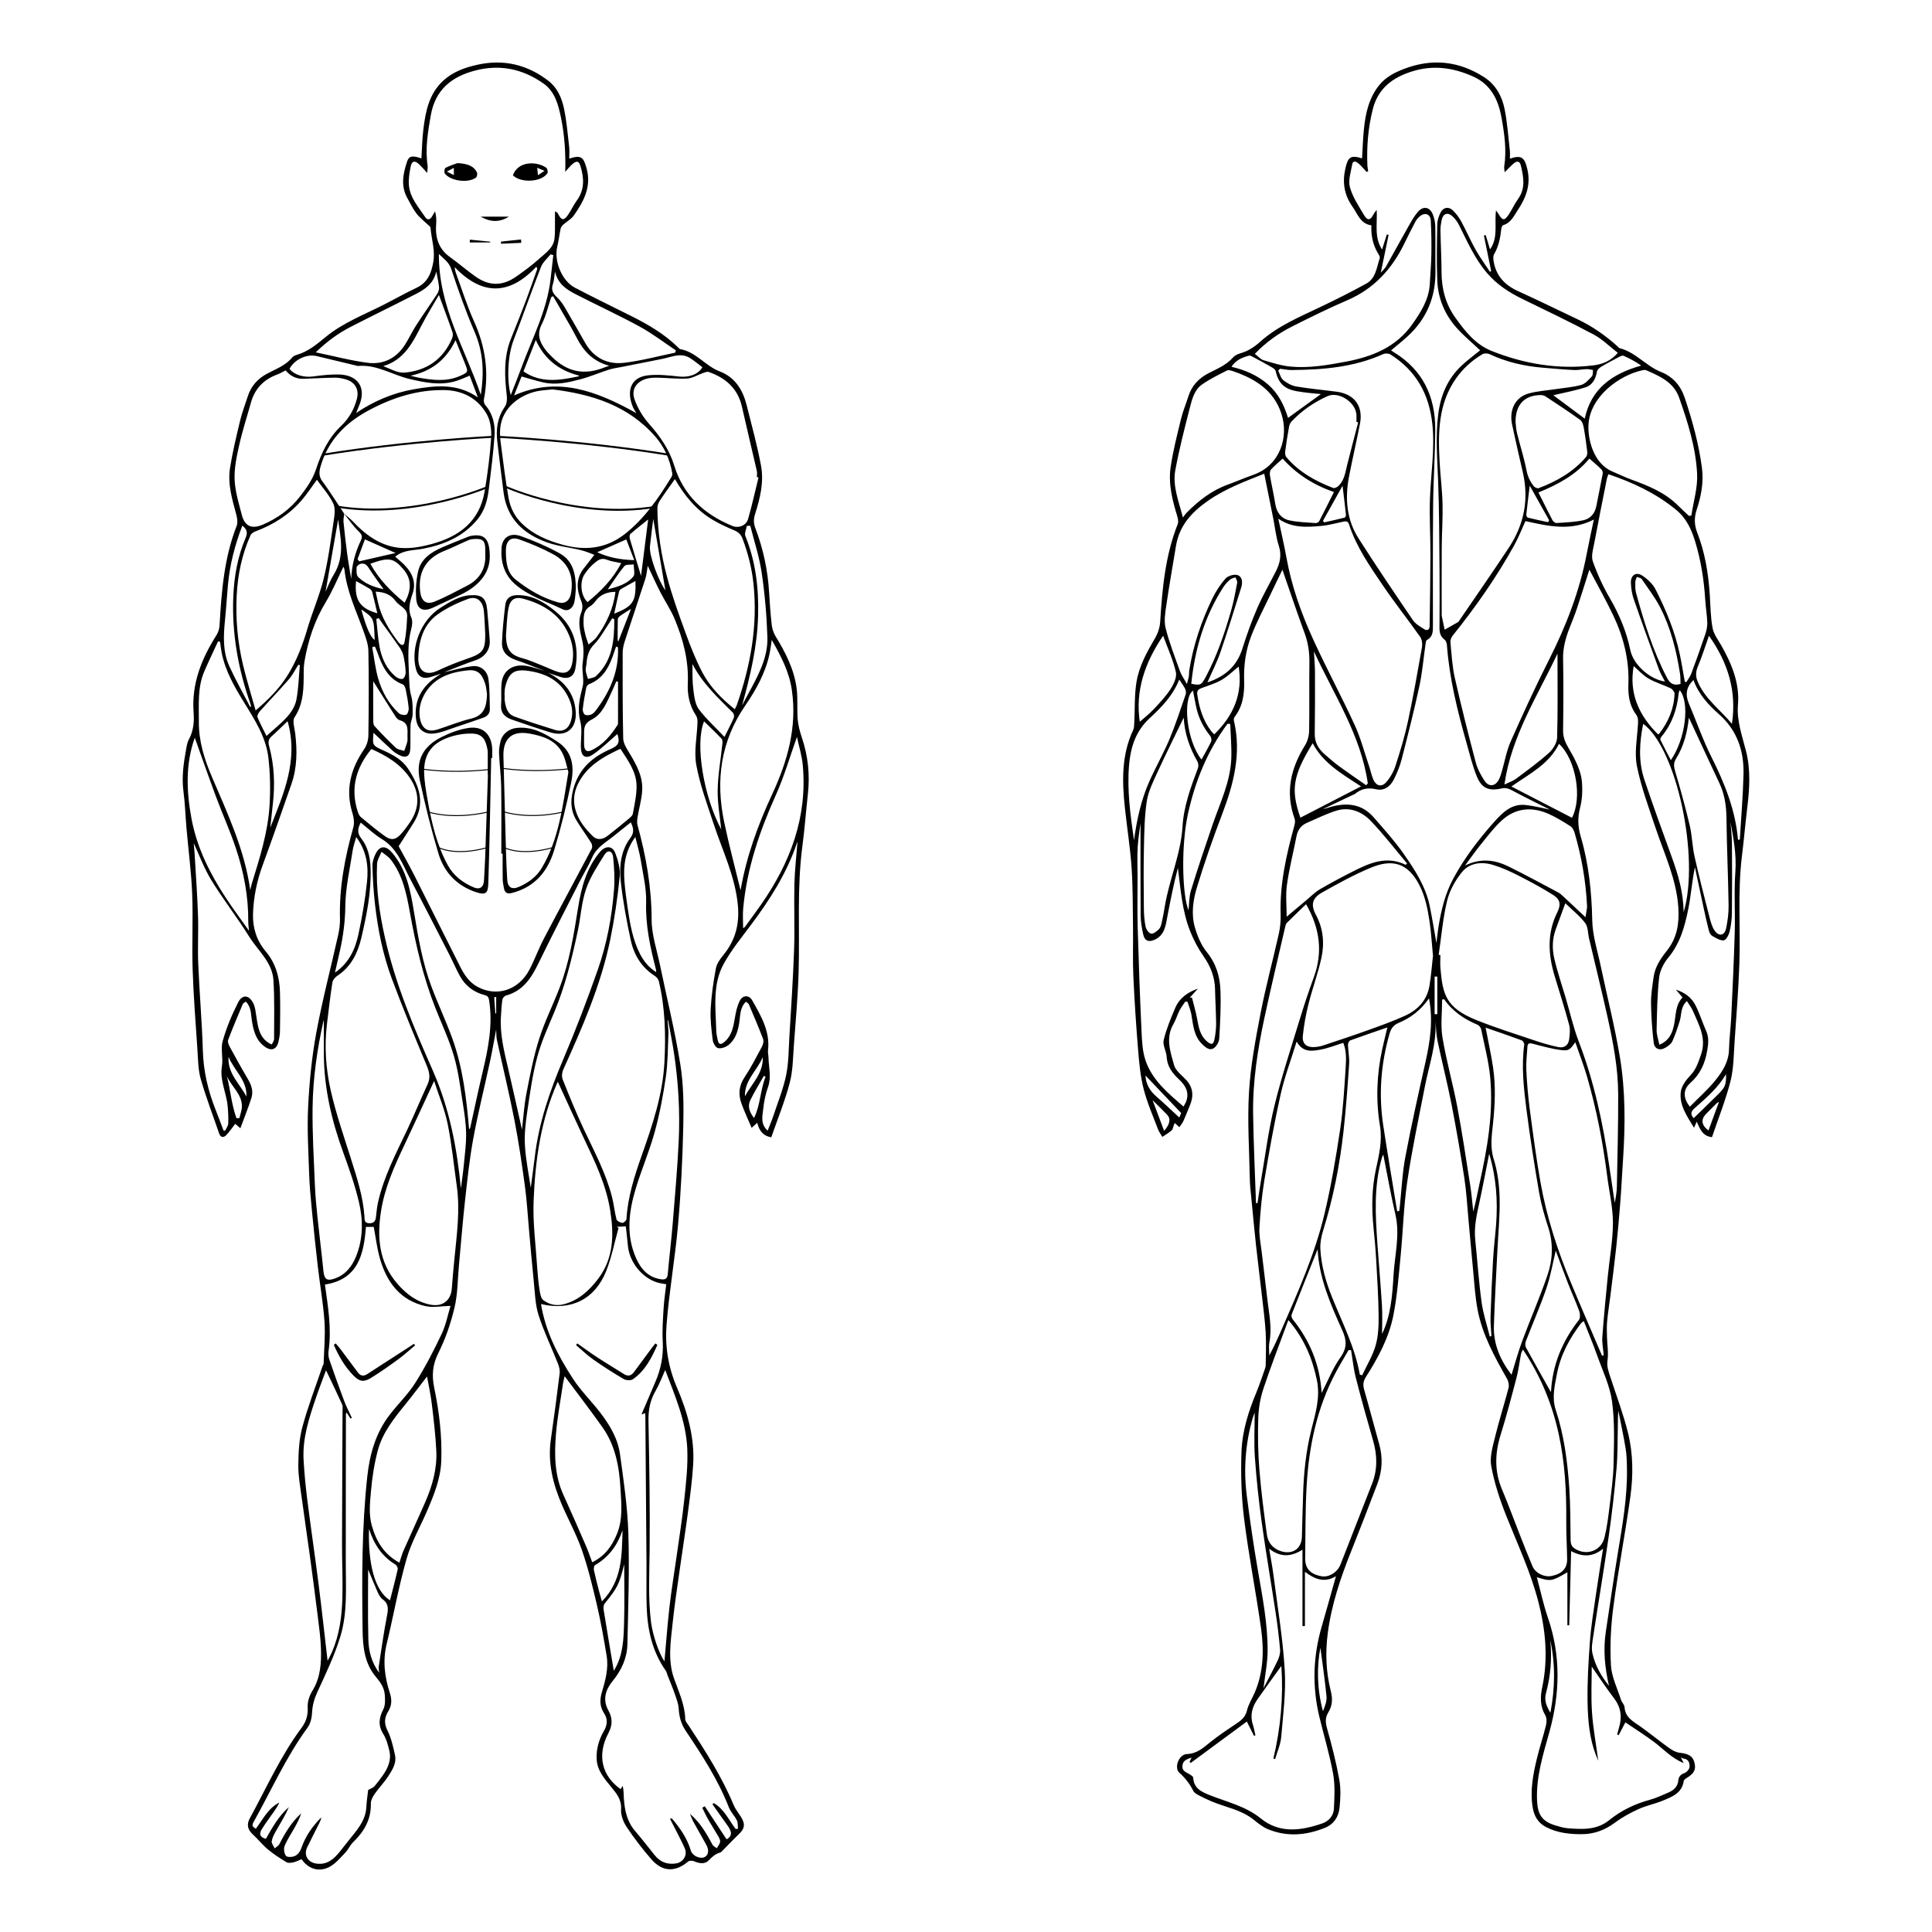 <?xml version="1.0" encoding="utf-8"?>
<!-- Generator: Adobe Illustrator 24.3.0, SVG Export Plug-In . SVG Version: 6.00 Build 0)  -->
<svg version="1.1" id="Layer_1" xmlns="http://www.w3.org/2000/svg" xmlns:xlink="http://www.w3.org/1999/xlink" x="0px" y="0px"
	 viewBox="0 0 2000 2000" style="enable-background:new 0 0 2000 2000;" xml:space="preserve">
<style type="text/css">
	.st0{fill:none;stroke:#000000;stroke-width:2;stroke-miterlimit:10;}
	.st1{fill:none;stroke:#000000;stroke-miterlimit:10;}
</style>
<path id="XMLID_1_" d="M254.46,1036.88c-1.22,0.92-2.67,1.46-3.08,2.43c-5.21,12.32-10.45,24.64-15.19,37.15
	c-0.73,1.94,0.51,5.07,1.67,7.21c6.1,11.25,12.29,22.46,18.81,33.47c3.67,6.19,5.78,12.64,3.58,19.51
	c-3.28,10.21-7.31,20.18-11.4,31.3c-2.88-2.47-4.37-3.75-5.34-4.58c-3.2,4.1-5.94,8.39-9.48,11.88c-2.71,2.68-5.73,2.38-7.23-2.03
	c-6.37-18.72-13.55-37.21-18.98-56.21c-2.76-9.68-2.75-20.23-3.44-30.42c-1.87-27.68-4.05-55.37-4.95-83.09
	c-0.85-26.09,0.56-52.27-0.49-78.35c-0.92-22.73-3.93-45.37-5.91-68.06c-1.09-12.52-1.41-25.13-3.08-37.57
	c-2.02-15.07,0.12-29.7,2.82-44.37c0.61-3.32,1.18-6.86,2.77-9.75c4.82-8.83,5.62-18.24,4.89-27.92
	c-2.22-29.71,8.2-55.6,23.73-80.06c1.82-2.88,2.95-6.62,3.14-10.04c2-34.96,4.69-69.74,17.65-102.86c1.3-3.34,0.71-7.9-0.27-11.56
	c-4.28-15.9-9.17-31.87-6.56-48.44c2.61-16.56,6.58-32.94,10.49-49.26c2.03-8.45,5.24-16.62,7.88-24.93
	c3.34-10.5,10.1-18.13,19.67-23.33c9.14-4.96,19.23-8.36,26.18-16.8c1.14-1.39,3.14-2.37,4.94-2.88
	c11.84-3.38,20.8-11.06,30.1-18.66c17.82-14.58,39.35-22.82,59.66-33.12c11.4-5.78,22.53-12.13,34.09-17.58
	c11.65-5.5,15.42-15.16,17.46-26.98c2.11-12.21-2.06-23.55-2.91-35.32c-0.07-1.04-1.64-2.02-2.6-2.94c-4.03-3.9-8.64-7.35-12-11.76
	c-3.73-4.87-6.4-10.57-9.42-15.96c-6.99-12.5-4.4-25.26-0.26-37.74c2-6.03,5.58-6.45,14.85-3.27c0.63-9.97,0.79-19.97,1.99-29.83
	c2.27-18.79,5.83-37.23,20.84-50.87c10.13-9.21,22.58-13.54,35.59-16.37c26.99-5.86,51.48,0.03,73.19,16.88
	c9.15,7.1,13.67,17.64,15.97,28.45c2.77,13.05,3.82,26.47,5.37,39.76c0.46,3.93,0.07,7.96,0.07,12.18
	c12.21-3.96,14.72-1.84,18.01,10.27c5.19,19.08-3.13,34.15-13.3,48.67c-2.64,3.78-7.27,6.13-10.81,9.33
	c-1.23,1.11-2.48,2.68-2.81,4.24c-1.33,6.21-2,12.56-3.48,18.73c-3.55,14.83,4.74,35.3,18.24,42.37
	c19.27,10.09,38.86,19.58,58.31,29.33c17.61,8.83,34.54,18.68,48.7,32.66c0.61,0.6,1.24,1.47,1.97,1.6
	c16.34,2.82,26.01,17.37,40.82,23.02c16,6.1,24.05,19.15,28.02,35.02c5.21,20.82,10.96,41.56,14.87,62.62
	c3.13,16.83-0.87,33.56-6.03,49.72c-1.62,5.07-1.91,9.48,0.06,14.64c8.25,21.59,13.02,43.99,14.37,67.11
	c0.65,11.06,1.41,22.13,2.67,33.13c0.47,4.1,1.83,8.44,3.97,11.95c10.43,17.05,19.5,34.7,21.92,54.77
	c1.25,10.34,0.15,20.95,1.02,31.36c0.54,6.4,2.31,12.82,4.37,18.96c6.42,19.12,8.38,38.6,6.15,58.61
	c-1.98,17.77-3.27,35.63-5.63,53.35c-5.8,43.44-2.65,87.1-3.94,130.64c-0.74,25.14-3,50.25-4.87,75.35
	c-0.98,13.16-1,26.69-4.32,39.29c-5.02,19.05-12.54,37.44-19.1,56.39c-9.06-1.58-12.53-7.26-14.53-15.01
	c-1.83,1.63-3.16,2.82-5.83,5.21c-3.76-8.93-7.64-17.09-10.64-25.56c-3.27-9.25-2.5-18.02,3.29-26.73
	c6.71-10.09,12.27-20.95,18-31.66c1.21-2.27,2.08-5.71,1.25-7.92c-4.58-12.12-9.69-24.04-14.75-35.97c-0.43-1.02-1.8-1.65-3.02-2.72
	c-6.38,6.13-5.74,14.17-6.88,21.48c-1.41,9.09-3.94,17.69-11.38,23.5c-2.82,2.2-7.55,3.8-10.77,3.03c-2.4-0.58-5-5.27-5.38-8.39
	c-1.3-10.58-2.68-21.33-2.1-31.91c0.77-14.17,2.78-28.34,5.42-42.29c0.96-5.1,4.7-10.01,8.11-14.24
	c12.19-15.11,16.45-31.74,14.6-51.27c-2.83-29.88-15.95-56.29-25.09-84.08c-6.63-20.15-14.16-40.26-17.93-61
	c-2.56-14.07,0.78-29.2,1.26-43.86c0.08-2.46-0.28-5.41-1.59-7.36c-6.72-10.05-8.98-21.47-8.46-32.96
	c1.07-23.63-4.76-45.67-13.69-67.02c-4.01-9.58-9.99-18.31-14.74-27.61c-4.43-8.67-8.41-17.57-13.04-27.3
	c-0.9,5.1-1.18,9.52-2.5,13.6c-6.99,21.62-14.33,43.12-21.34,64.73c-1.23,3.79-2.09,7.9-2.1,11.87
	c-0.05,29.54-0.12,59.08,0.55,88.61c0.11,4.86,3.32,9.96,6.01,14.39c7.36,12.16,14.47,24.54,13.66,39.22
	c-0.52,9.26-3.25,18.38-4.76,27.61c-0.46,2.8-0.81,5.91-0.07,8.57c8.82,31.97,14.55,64.18,14.58,97.65
	c0.01,15.83,5.5,31.69,8.76,47.48c7.04,34.13,15.44,68.05,20.95,102.42c3.36,20.94,3.55,42.6,3.06,63.88
	c-0.78,33.91-2.39,67.86-5.36,101.64c-3.05,34.76-9.24,69.25-11.97,104.02c-1.73,21.98,1.62,43.66,10.68,64.74
	c10.86,25.26,18.58,51.92,16.88,80c-1,16.56-3.27,33.06-5.42,49.53c-2.59,19.81-5.75,39.56-8.52,59.35
	c-2.54,18.11-5.32,36.2-7.23,54.38c-2.03,19.28-5.29,39.1,1.22,57.76c4.88,14,11.35,27.26,11.74,42.49c0.06,2.44,2.42,4.9,3.93,7.2
	c17.23,26.22,34.06,52.66,46.21,81.78c1.78,4.27,4.89,7.98,7.39,11.95c4.89,7.77,4.16,12.37-2.38,18.55
	c-5.51,5.21-10.68,10.78-16.03,16.16c-0.9,0.91-1.81,2.12-2.93,2.44c-4.83,1.37-8.25,4.36-11.69,7.96
	c-4.42,4.62-10.01,3.31-15.48,1.06c-1.71-0.7-4.7-0.79-5.92,0.24c-13.24,11.21-26.6,11-38.05-2.12
	c-9.2-10.55-17.8-21.73-25.57-33.37c-3.5-5.24-6.32-12.39-5.92-18.44c0.68-10.32-4.73-16.49-10.43-23.44
	c-6.87-8.38-14.21-16.82-14.83-28.44c-0.56-10.48,2.36-20.38,7.52-29.31c3.75-6.5,4.1-12.29,0.06-18.46
	c-4.45-6.79-4.42-13.99-2.19-21.5c3.66-12.3,7.1-24.79,4.97-37.71c-2.93-17.82-6.09-35.65-10.19-53.22
	c-4.44-19.03-9.1-38.12-15.5-56.54c-5.57-16.04-13.93-31.09-20.67-46.74c-9.3-21.62-14.86-43.9-11.38-67.78
	c3.31-22.73,6.3-45.51,9.09-68.31c0.4-3.24-0.57-6.91-1.8-10.03c-6.65-16.78-14.6-33.13-20.06-50.28
	c-3.49-10.98-3.72-23.05-4.93-34.68c-1.88-18.01-3.35-36.05-4.99-54.08c-1.35-14.85-2.16-29.78-4.18-44.54
	c-3.14-22.96-6.46-45.94-10.9-68.68c-5.41-27.74-12.12-55.22-18.12-82.85c-0.71-3.29-0.5-6.77-0.74-10.66
	c-2.19,11.42-4.07,22.39-6.42,33.25c-5.73,26.61-12.38,53.04-17.32,79.78c-3.89,21.1-6.11,42.53-8.48,63.87
	c-2.47,22.23-4.22,44.55-6.3,66.82c-1.37,14.64-1.21,29.65-4.55,43.83c-3.81,16.21-9.29,32.41-16.76,47.25
	c-6.2,12.33-6.95,23.4-4.22,36.5c5.12,24.63,8.1,49.7,7.23,74.95c-0.64,18.4-7.49,35.29-14.66,51.96
	c-7.15,16.62-16.42,32.6-21.33,49.84c-8.25,28.96-13.47,58.77-20.57,88.08c-4.23,17.48-2.08,34.2,3.37,50.85
	c2.17,6.62,2.02,12.8-1.8,18.94c-3.91,6.28-4.41,12.34-0.73,19.69c3.93,7.84,5.89,16.8,7.8,25.47c1.79,8.08-2.57,15.04-6.68,21.43
	c-4.25,6.61-9.87,12.31-14.38,18.77c-2.02,2.9-4.02,6.7-3.94,10.04c0.38,16.44-6.99,28.94-18.33,39.93
	c-3.14,3.04-4.93,7.44-7.96,10.63c-4.94,5.19-9.74,11.01-15.79,14.52c-8.79,5.1-20.82,4.92-29.68-7.55
	c-2.71,1.09-5.36,2.53-8.19,3.17c-2.38,0.53-5.53,1.06-7.37-0.05c-6.65-3.99-13.23-8.26-19.18-13.21
	c-5.63-4.69-10.25-10.57-15.66-15.56c-5.19-4.79-6.74-10.04-3.21-16.51c17.33-31.79,32.15-65.02,53.92-94.25
	c4.57-6.13,6.45-12.97,6.09-20.37c-0.32-6.72,1.7-12.41,5.16-18.08c8.1-13.29,9.04-28.3,8.55-43.26
	c-0.37-11.24-1.95-22.46-3.34-33.65c-2.56-20.69-5.28-41.36-8.09-62.01c-2.75-20.22-5.82-40.4-8.52-60.63
	c-1.49-11.19-3.61-22.45-3.48-33.65c0.15-13.12,0.8-26.66,4.18-39.23c5.73-21.31,13.78-42.01,20.86-62.96
	c0.34-1.01,1.15-1.97,1.18-2.96c0.43-14.49,1.85-29.06,0.86-43.45c-1.32-19.08-4.71-38-6.91-57.03
	c-2.25-19.46-4.28-38.94-6.16-58.44c-1.19-12.31-2.37-24.65-2.78-37c-0.76-23.29-2.23-46.67-1.06-69.89
	c1.28-25.45,3.75-51.04,8.36-76.08c6.27-34.06,15.15-67.63,22.69-101.46c1.24-5.57,2.07-11.4,1.91-17.08
	c-0.9-32.3,5.09-63.51,13.78-94.42c1.27-4.5,0.6-10.13-0.84-14.71c-7.68-24.45-1.84-46.03,12.21-66.5c2.69-3.91,4.2-9.42,4.26-14.22
	c0.4-29.11,0.57-58.24,0-87.35c-0.14-7.01-2.81-14.16-5.24-20.92c-7.47-20.78-17.18-40.84-19.52-63.21
	c-0.1-0.96-0.66-1.87-1.07-2.98c-6.11,12.4-11.3,25.1-18.33,36.68c-11.61,19.12-18.33,39.76-22.03,61.53
	c-0.99,5.83-0.74,11.9-0.81,17.87c-0.17,13.94-1.19,27.34-9.42,39.73c-2.49,3.75-0.03,11,0.65,16.59
	c2.16,17.76,2.07,35.38-3.86,52.46c-9.77,28.16-19.64,56.28-29.88,84.27c-5.99,16.37-9.45,33.22-9.93,50.5
	c-0.39,14.19,3.74,27.43,13.12,38.51c10.44,12.33,14.4,26.91,14.81,42.6c0.34,13.2,0.21,26.42,0,39.63
	c-0.06,4.01-0.75,8.08-1.74,11.97c-1.8,7.13-6.95,9.18-13.13,5.1c-9.77-6.45-12.5-16.64-14.21-27.47
	C259.68,1049.97,260.27,1042.55,254.46,1036.88z
	
	
	 M356.28,531.86c2.99,2.62,6.46,5.21,9.18,8.09c11.01,11.62,23.2,21.37,39.04,25.55
	c14.09,3.71,27.97,1.49,41.65-2.13c28.89-7.64,50.31-23.37,55.56-54.74c3.05-18.23,5.47-36.64,6.69-55.07
	c0.54-8.17-0.52-17.74-4.42-24.66c-9.33-16.55-25.05-24.79-44.03-25.09c-28.38-0.44-54.61,8.13-79.26,21.53
	c-23.75,12.9-41.39,31.24-48.98,58c-1.53,5.41-1.58,10.15,1.98,14.9c4.6,6.13,8.76,12.59,13.04,18.95
	c3.28,4.88,6.44,9.84,9.65,14.76c-0.29,2.72-1.06,5.48-0.8,8.14c1.1,11.21,2.37,22.42,3.86,33.58c1.15,8.58,2.73,17.1,4.13,25.65
	c0.52-14,3.96-27.1,9.84-39.5c2.02-4.25,1.44-6.24-2-9.56C365.83,544.86,361.18,538.01,356.28,531.86z M386.66,758.61
	c-1.2,13.25-1.13,13.11,10.68,18.47c9.75,4.42,19.1,9.51,25.22,18.85c11.75,17.93,18.2,36.34,5.18,56.55
	c-5.02,7.78-9.98,15.6-15.05,23.53c5.18,9.59,10.87,19.6,16.06,29.86c15.97,31.58,31.68,63.29,47.64,94.87
	c4.17,8.24,9.23,16.01,17.62,20.64c20.1,11.07,43,3.7,54.14-17.75c5.49-10.58,9.58-21.89,15.12-32.44
	c16.25-30.97,32.96-61.71,49.29-92.65c0.8-1.52,0.44-4.44-0.52-5.98c-4.94-7.92-10.56-15.42-15.36-23.42
	c-7-11.63-6.14-23.86-1.94-36.3c6.38-18.85,20.11-30.01,37.73-37.59c8.2-3.53,9.37-7.47,6.6-15.39
	c-8.02,6.86-15.9,14.74-24.91,20.97c-7.97,5.51-12.7,2.3-12.86-7.43c-0.15-8.98,1.6-18.43-0.62-26.85
	c-3.33-12.62-0.56-23.98,2.45-35.74c0.55-2.15,0.71-4.47,0.64-6.7c-0.17-5.7-1.37-11.49-0.67-17.06c1-7.84,1.55-15.32-0.25-23.23
	c-2.2-9.67-5.07-19.75-1.22-29.57c1.81-4.61,1.6-8.3-0.19-12.68c-4.59-11.24-5.33-22.4,2.56-32.75c3.76-4.93,7.62-9.78,11.28-14.46
	c-2.91-1.04-8.14-3.41-13.62-4.76c-11.71-2.89-23.98-4.08-35.26-8.08c-24.21-8.6-41.45-24.29-45.06-51.33
	c-2.34-17.5-4.36-35.05-6.49-52.58c-1.59-13.05-0.03-25.32,7.74-36.55c1.9-2.74,2.49-7.13,2.1-10.58
	c-2.31-20.28-3.61-40.37,4.27-59.92c5.41-13.42,10.74-26.87,15.86-40.4c4-10.57,7.62-21.28,11.41-31.93
	c-0.34-0.71-0.68-1.42-1.01-2.13c-28.27,30.09-56.38,29.74-84.54,0.45c0.24,2.79,0.7,4.57,1.33,6.29
	c6.11,16.56,11.33,33.53,18.59,49.58c11.82,26.13,15.8,52.83,10.34,80.99c-0.36,1.84,0.17,4.51,1.36,5.87
	c7.98,9.14,10.42,20.24,9.65,31.6c-1.24,18.45-3.76,36.82-5.9,55.2c-1.32,11.35-4.21,22.37-11.56,31.36
	c-14.62,17.88-34.57,26.41-56.65,30.63c-9.82,1.88-20.37,1.03-28.74,8.26c3.25,2.87,6.6,5.5,9.56,8.51
	c8.16,8.3,12.37,18.07,8.47,29.63c-2.81,8.33-5.14,16.21-1.31,24.99c1.33,3.06,1,7.39,0.09,10.79c-4.02,15.04-3.37,30.15-2.64,45.49
	c0.41,8.42,0.12,16.62,2.46,24.95c1.7,6.02,1.45,12.69,1.41,19.07c-0.03,3.51-1.96,6.98-2.12,10.51
	c-0.36,8.07,0.01,16.16-0.24,24.24c-0.27,8.57-4.38,10.89-12,6.91c-2.25-1.18-4.47-2.59-6.34-4.3
	C399.83,771.13,393.4,764.96,386.66,758.61z M761.52,1893.28c0.82-0.03,1.65-0.06,2.47-0.09c-0.35-2.94,0.03-6.24-1.2-8.75
	c-2.33-4.76-6.42-8.75-8.33-13.62c-11.13-28.45-27.64-53.86-44.55-78.99c-4.94-7.33-6.81-14.72-7.35-23.23
	c-0.34-5.31-2.48-10.56-4.25-15.69c-2.13-6.19-4.73-12.21-7.12-18.31c-0.69-1.76-1.04-3.76-2.09-5.26
	c-13.93-19.73-18.83-42.21-19.65-65.77c-0.51-14.69-0.09-29.4-0.19-44.1c-0.37-51.15-0.78-102.3-1.18-153.46
	c-0.01-1.02-0.09-2.04-0.14-3.16c-1.25,0.44-2.21,0.78-3.89,1.37c5.01-11.73,9.62-22.68,14.34-33.57
	c5.78-13.33,8.48-27.04,7.68-41.72c-0.63-11.59,0.22-23.3,0.91-34.93c0.48-8.18,1.78-16.32,2.72-24.55
	c-3.47-0.67-6.42-0.98-9.2-1.82c-15.81-4.75-28.84-21.03-30.45-37.77c-0.64-6.7-1.43-13.39-2.19-20.35
	c-3.56,0.18-6.44,0.32-9.32,0.46c0.59,0.41,1.18,0.83,1.77,1.24c-4.16,14.86-7.1,30.21-12.75,44.49
	c-11.64,29.41-36.72,41.66-67.51,34.22c4.64,28.6,17.62,53.49,32.9,77.07c8.19,12.63,19.23,23.38,28.45,35.39
	c9.8,12.77,18.17,26.75,20.4,42.85c3.76,27.19,7.81,54.51,8.67,81.88c1.2,38.23-0.15,76.55-0.97,114.82
	c-0.31,14.46-6.11,27.11-15.42,38.43c-7.23,8.8-10.42,19.07-4.38,30.06c4.45,8.08,4.62,15.18,0.03,23.89
	c-11.95,22.69-6.7,44.13,12.8,57.85c0.68-1.17,1.35-2.32,2.02-3.48c1.2,4.32,0.98,8.51,1.25,12.67
	c0.82,12.52,3.23,24.46,11.89,34.37c5.69,6.52,10.94,13.43,16.39,20.16c1.88,2.32,3.62,4.76,5.7,6.88
	c5.49,5.59,12.29,7.4,19.94,6.28c7.52-1.1,12.21-8.59,9.23-15.47c-2.96-6.84-6.53-13.42-9.87-20.09c-1.77-3.54-3.62-7.04-5.44-10.56
	c0.53-0.26,1.05-0.52,1.58-0.78c8.64,10,16.13,20.67,19.94,33.64c1.55,5.26,9.32,8.84,13.96,6.79c4.18-1.84,5.2-6.94,2.12-12.66
	c-4.35-8.08-9.06-15.96-13.46-24.02c-1.43-2.62-2.38-5.5-3.55-8.26c10.46,9,17.15,20.26,23.29,31.94c0.84,1.6,2.99,2.51,4.53,3.74
	c1.21-2.22,3.05-4.34,3.42-6.69c0.29-1.83-1-4.1-2.05-5.92c-3.3-5.72-6.93-11.25-10.2-16.99c-2.29-4.01-4.19-8.24-6.27-12.37
	c0.88-0.5,1.76-1,2.64-1.5c7.41,11.23,14.82,22.47,22.4,33.96c0.05-0.01,0.79,0.05,1.24-0.29c4.79-3.57,4.56-7.37-0.5-14.32
	c-5.17-7.1-10.16-14.33-15.24-21.5c0.5-0.37,0.99-0.74,1.49-1.1C749.61,1872.76,754.42,1884.03,761.52,1893.28z M358.75,1462.17
	c-0.39,0.94-0.66,1.3-0.66,1.66c-0.07,51.8-0.19,103.6-0.14,155.4c0.03,24.99,1.77,50.38-5.49,74.45
	c-6.02,19.96-15.24,39.04-24,58.07c-3.22,7.01-5.05,13.65-5.41,21.29c-0.25,5.27-1.69,11.33-4.73,15.48
	c-22.15,30.26-37.28,64.49-55.47,96.97c-2.37,4.22-1.78,5.28,1.98,7.63c7.35-9.7,12.58-21.16,24.28-27.11
	c-1.31,3.07-3.08,5.83-4.94,8.52c-4.36,6.31-9.03,12.42-13.09,18.92c-3.34,5.33-1.76,8.56,4.17,10.09
	c6.71-11.86,13.38-23.75,23.85-32.87c-3.73,8.51-8.56,16.27-13.08,24.21c-1.99,3.48-4.07,7.2-4.73,11.05
	c-0.39,2.26,1.93,4.99,3.03,7.51c1.68-1.48,3.98-2.64,4.93-4.5c5.95-11.67,12.63-22.79,22.59-31.77c-1.7,5.19-4.17,9.96-6.77,14.65
	c-3.51,6.34-7.73,12.39-10.43,19.05c-1.19,2.93-0.49,8.02,1.46,10.35c1.37,1.63,6.86,1.3,9.54-0.07c2.76-1.4,5.25-4.81,6.28-7.87
	c4.21-12.47,11.55-22.74,20.7-31.97c-0.33,2.15-1.13,4.04-2.04,5.87c-4.18,8.38-8.5,16.7-12.57,25.14
	c-3.91,8.1,0.68,15.67,9.59,16.88c11.16,1.52,18.03-4.79,24.27-12.51c4.37-5.41,8.57-10.95,12.97-16.33
	c7.07-8.65,13.64-17.46,14.36-29.29c0.41-6.71,1.38-13.39,1.89-18.07c3.24-1.81,5.24-2.37,6.38-3.68c3.07-3.54,5.87-7.32,8.59-11.14
	c5.49-7.7,9.27-16.09,7-25.73c-1.41-5.97-3.04-12.25-6.24-17.34c-5.62-8.93-4.6-16.7-0.02-25.63c2.17-4.24,1.92-10.14,1.51-15.19
	c-0.58-7.14-4.43-12.82-9.19-18.41c-11.76-13.8-13.53-31.17-13.77-48.23c-0.75-53-0.9-105.99,4.82-158.83
	c2.55-23.56,8.76-45.57,23.45-64.51c8.62-11.12,18.92-21.11,26.38-32.92c10.18-16.12,19.01-33.19,27.18-50.44
	c4.49-9.49,6.45-20.17,9.19-29.11c-9.46,0.21-17.95,2-25.68,0.3c-26.4-5.81-40.35-24.75-47.4-49.36
	c-3.02-10.54-4.29-21.58-6.42-32.7c-2.4,0-5.05,0-8.06,0c-2.26,28.47-7.94,54.31-42.45,59.69c3.19,22.96,7.08,45.69,3.75,68.8
	c-0.41,2.87-0.14,6.12,0.8,8.86c4.89,14.27,9.96,28.49,15.28,42.61c2.29,6.06,5.33,11.84,8.03,17.75c-0.47,0.22-0.94,0.44-1.41,0.66
	C361.57,1466.54,360.34,1464.63,358.75,1462.17z M585.14,177.83c0.53-19.45-0.67-38.09-4.5-56.5c-2.75-13.23-6.31-26.68-18.06-34.91
	c-21.2-14.85-44.34-20.1-70.18-13.53c-25.12,6.39-41.84,20.18-46.45,46.47c-3.02,17.21-5.91,34.45-3.29,52.05
	c0.28,1.9-0.2,3.92-0.44,7.6c-3.53-3.82-5.7-6.41-8.13-8.75c-4.58-4.41-7.78-3.82-8.96,2.15c-1.24,6.22-2.34,12.72-1.86,18.97
	c1.03,13.38,10.09,23.14,17.13,33.68c1.91,2.85,4.75,2.57,6.66-0.7c1.09-1.86,2.21-3.7,3.32-5.55c1.21,4.54,1.49,8.59,1.16,12.58
	c-1.19,14.11,2.17,26.1,14.36,34.8c9.01,6.44,17.38,13.79,26.43,20.16c14.15,9.96,27.91,9.91,42.08-0.05
	c8.19-5.76,16.33-11.72,23.75-18.42c6.52-5.89,14.75-11.09,15.86-20.95c0.76-6.75,0.38-13.64,0.48-20.46
	c0.04-2.54,0.01-5.07,0.01-7.61c2.09,0.75,2.74,1.54,3.17,2.44c3.45,7.07,6.14,7.39,10.51,0.88c3.2-4.77,5.63-10.08,9-14.71
	c8.13-11.16,7.45-23.12,3.78-35.39c-1.61-5.4-3.88-6.06-8.22-2.38C589.95,172.08,587.67,175.1,585.14,177.83z M540.33,1169.37
	c1.47-12.35,2.21-24.96,4.6-37.25c3.68-18.96,7.34-38.07,13.14-56.44c5.75-18.22,14.46-35.48,21.3-53.39
	c10.23-26.79,14.65-55.04,19.15-83.14c3.32-20.73,8.56-40.27,22.24-56.85c5.81-7.03,13.2-7.27,16.33,1.13
	c2.83,7.59,5.21,16.27,4.41,24.12c-2.2,21.54-5.3,43.08-9.61,64.31c-9.65,47.48-28.99,91.58-48.84,135.46
	c-1.32,2.91-1.73,7.22-0.58,10.09c6.96,17.37,14,34.75,21.95,51.68c10.78,22.94,22.83,45.33,29.15,70.09
	c1.94,7.61,2.64,15.53,4.63,23.12c0.44,1.69,3.82,3.37,5.99,3.59c1.36,0.14,4.24-2.39,4.32-3.84c1.34-23.03,8.29-44.72,15.88-66.17
	c11.09-31.37,21.68-62.66,23.43-96.42c1.47-28.3,0.75-56.25-5.83-83.87c-0.48-2-2.3-4.16-4.09-5.3
	c-13.8-8.79-21.71-21.83-25.01-37.22c-4.23-19.73-7.95-39.66-10.18-59.7c-1.77-15.97-0.38-32.3,9.8-45.87
	c4.4-5.87,3.2-10.5,0.5-16.18c-5.81,4.64-11.32,8.94-16.72,13.38c-8.46,6.97-18.57,12.05-23.33,23.04
	c-3.72,8.58-8.72,16.58-12.96,24.94c-14.37,28.31-28.98,56.52-42.86,85.07c-7.35,15.12-16.07,28.08-33.38,32.85
	c-1.55,0.43-3.45,2.6-3.69,4.18c-0.85,5.68-1.11,11.45-1.49,17.19c-1.26,18.8,3.38,36.76,7.62,54.82
	C531.09,1127.7,535.66,1148.65,540.33,1169.37z M485.61,1169.13c0.48-0.65,1.03-1.07,1.14-1.59c4.3-19.3,8.31-38.67,12.89-57.9
	c5.8-24.37,10.67-48.73,6.71-73.99c-0.51-3.25-1.28-4.66-4.62-5.53c-11.25-2.91-20.02-9.51-25.63-19.73
	c-4.09-7.45-7.42-15.32-11.31-22.88c-13.24-25.78-26.38-51.62-39.95-77.23c-7.99-15.07-13.4-31.89-29.43-41.6
	c-7.86-4.76-14.64-11.31-21.98-17.12c-3.24,6.1-3.85,10.86,0.69,16.61c6.91,8.75,9.12,19.64,9.49,30.65
	c0.82,24.5-4.02,48.37-9.54,71.99c-3.63,15.53-10.46,29.76-24.62,39.14c-2.37,1.57-4.94,4.47-5.35,7.09
	c-2.22,14.06-3.82,28.21-5.56,42.35c-2.88,23.33-1.32,46.71,3.8,69.34c5.47,24.19,13.69,47.79,21.18,71.5
	c6.09,19.29,12.31,38.49,13.75,58.84c0.24,3.39-0.45,7.04,4.89,7.22c5.13,0.17,6.68-2.48,7.11-6.99c0.49-5.06,1.06-10.16,2.18-15.11
	c5.99-26.66,18.77-50.6,30.29-75.06c7.26-15.41,13.72-31.19,20.89-46.64c3.28-7.06,1.76-13.04-1.09-19.88
	c-12.44-29.87-24.91-59.77-36.15-90.1c-9.12-24.59-14.2-50.36-17.2-76.41c-1.51-13.1-2.31-26.31-2.64-39.49
	c-0.11-4.44,1.46-9.34,3.58-13.32c4.47-8.4,10.69-7.82,16.89-0.46c15.19,18.04,19.02,39.94,22.68,62.08
	c4.3,26.04,8.73,52.11,18.1,76.92c6.77,17.94,15.01,35.33,21.5,53.36C479.16,1105.38,482.88,1137.05,485.61,1169.13z M571.83,403.08
	c-6.18,0.74-11.34,0.93-16.31,2.01c-16.79,3.67-35.61,16.36-37.7,38.33c-0.54,5.65,0.06,11.49,0.8,17.16
	c2.39,18.33,4.63,36.7,7.85,54.89c1.75,9.89,6.1,18.97,13.61,26.28c12,11.68,26.75,17.88,42.54,22.2
	c23.11,6.32,44.73,4.14,64.14-11.08c20.55-16.1,34.94-37.22,48.37-59.13c0.7-1.14,0.98-2.87,0.74-4.2
	c-2.52-13.92-8.03-26.68-17.26-37.32C650.23,419.5,612.08,407.97,571.83,403.08z M698.67,495.94c-5.63,7.99-10.93,15.2-15.84,22.66
	c-1.39,2.11-2.32,4.98-2.31,7.5c0.16,24.19,3.83,48.02,10.04,71.26c5.2,19.46,12.09,38.51,19,57.47
	c5.07,13.93,10.52,27.86,17.36,40.97c7.94,15.22,19.95,27.4,33.72,38.38c0.9-1.78,1.58-2.83,1.99-3.98
	c14.34-40.85,21.98-82.58,17.35-126.11c-1.71-16.04-5.64-31.36-11.28-46.38c-1.62-4.31-4.17-6.87-8.5-8.67
	c-7.65-3.17-15.23-6.68-22.35-10.9C720.93,528.13,708.78,513.41,698.67,495.94z M264.62,735.45c13.62-11.58,24.46-22.67,32.81-35.92
	c9.48-15.05,15.76-31.48,20.76-48.56c5.12-17.5,12.59-34.38,16.91-52.04c4.73-19.34,7.28-39.24,10.24-58.98
	c0.93-6.16,2.1-13.52-0.33-18.69c-4.19-8.87-11.12-16.43-16.95-24.61c-5.4,7.31-10.12,14.65-15.77,21.18
	c-12.97,14.98-29.22,25.33-47.77,32.21c-1.99,0.74-4.38,2.27-5.18,4.06c-8.92,19.85-13.25,40.86-14.33,62.49
	c-1.2,24.17,0.94,48.17,6.56,71.7C255.2,703.54,259.89,718.53,264.62,735.45z M577.56,1120.04c0.08-0.1-0.44,0.34-0.69,0.91
	c-17.15,39.05-22.91,80.57-24.49,122.56c-0.85,22.48,2.19,45.11,3.65,67.66c0.52,8.07,1.28,16.14,2.5,24.13
	c0.58,3.78,1.43,8.83,4.03,10.74c5.86,4.29,13.06,6.1,20.61,4.22c15.59-3.88,26.69-14.14,35.99-26.38
	c16.42-21.62,16.52-46.39,12.39-71.66c-4.31-26.43-15.95-50.2-27.24-74.11C595.23,1158.88,586.5,1139.48,577.56,1120.04z
	 M449.4,1119.02c-10.65,22.97-20.68,44.98-31.03,66.84c-10.32,21.77-20.11,43.7-23.91,67.74c-4.32,27.31-2.23,53.17,16.89,75.3
	c9.32,10.78,20.13,18.98,34.43,21.72c12.41,2.38,21.06-4.41,21.95-16.85c0.71-9.98,1.64-19.95,2.61-29.91
	c2.47-25.41,6.13-50.77,2.48-76.38c-3.05-21.43-5.13-43.06-9.46-64.23C460.28,1148.22,454.18,1133.82,449.4,1119.02z M295.71,383.43
	c-3.13,1.54-5.88,3.2-8.84,4.3c-14,5.17-23.14,14.75-27.15,29.2c-4.03,14.53-8.75,28.9-12.04,43.59
	c-2.64,11.78-5.29,24.01-4.81,35.91c0.5,12.32,4.35,24.6,7.48,36.7c3.09,11.94,10.54,14.84,21.97,9.87
	c14.78-6.42,27.68-15.63,37.55-28.17c6.89-8.76,13.79-18.41,17.19-28.8c5.62-17.21,12.93-32.67,26.2-45.28
	c7.97-7.58,13.39-17.04,16.2-27.83c2.44-9.38-1.61-17.14-10.94-20.01c-3.81-1.17-7.93-1.99-11.89-1.95
	c-10.87,0.11-21.73,0.88-32.59,1.17C306.8,392.31,300.76,389.55,295.71,383.43z M785.22,494.24c-0.57-0.12-1.13-0.25-1.7-0.37
	c0-2.14,0.4-4.37-0.06-6.4c-5.06-22.13-10.4-44.2-15.38-66.34c-4.28-19.01-16.87-29.93-34.43-36.06c-1.55-0.54-3.76,0.32-5.52,0.93
	c-5.68,1.96-11.22,5.56-16.95,5.87c-11.23,0.61-22.56-1.04-33.84-0.89c-15.38,0.2-24.84,9.87-20.57,22.12
	c3.2,9.17,8.54,18.22,14.99,25.49c11.48,12.95,21.01,26.5,26.16,43.25c9.49,30.86,30.99,50.66,60.26,62.63
	c6.52,2.67,14.31-0.5,16.22-7.11C778.49,523.12,781.67,508.63,785.22,494.24z M825.54,871.72c0.03-0.05-0.37,0.41-0.55,0.95
	c-10.54,31.33-28.04,58.72-47.71,84.95c-9.71,12.95-20.03,25.68-27.88,39.74c-12.13,21.73-8.54,46.05-7.93,69.66
	c0.08,3.15,0.87,6.3,1.46,9.43c0.95,4.98,3.2,5.35,6.96,2.16c7.62-6.49,9.26-15.35,10.8-24.54c1.03-6.19,2.36-12.63,5.17-18.14
	c3.05-5.97,9.59-6.12,12.82-0.38c9.05,16.06,18.72,32.09,16.37,51.86c-0.27,2.28,0.43,4.66,0.47,7c0.21,10.32,3.26,20.54-0.49,31.01
	c-2.56,7.15-4.1,14.83-4.91,22.4c-0.81,7.49-3.19,15.76,4.57,22.61c2.03-5.23,4.06-9.84,5.64-14.6
	c4.69-14.11,10.37-28.04,13.42-42.51c2.71-12.83,2.61-26.28,3.39-39.47c1.8-30.26,3.86-60.52,4.91-90.81
	c0.79-22.61-0.23-45.28,0.32-67.91C822.73,900.47,824.46,885.84,825.54,871.72z M281.37,1081.24c1.07-2.36,2.36-3.88,2.36-5.4
	c-0.03-20.43,0.63-40.92-0.68-61.28c-1.19-18.5-16.08-30.49-25.19-45.12c-12.37-19.86-26.88-38.39-39.1-58.34
	c-7.6-12.4-12.66-26.36-18.24-38.3c0.23,2.6,0.68,6.61,0.92,10.63c1.25,21.28,2.8,42.55,3.53,63.84
	c0.58,16.84-0.45,33.75,0.25,50.58c1.26,30.04,3.88,60.03,4.79,90.08c0.65,21.24,5.38,41.27,13.16,60.81
	c2.85,7.16,5.5,14.4,8.24,21.6c0.56,0.02,1.12,0.05,1.69,0.07c1.11-2.42,3.06-4.8,3.17-7.27c0.26-6.05-0.05-12.17-0.62-18.21
	c-1.3-13.83-8.35-26.68-5.9-41.31c1.42-8.45-1.52-17.84,0.76-25.89c3.91-13.8,9.52-27.32,16.06-40.12
	c4.5-8.81,11.72-7.57,15.93,1.59c0.79,1.71,1.35,3.58,1.68,5.44c0.97,5.44,1.57,10.94,2.66,16.35
	C268.58,1069.57,271.89,1077.16,281.37,1081.24z M766.63,921.63c6.05-35.15,18.08-67.89,32.87-99.74
	c15.87-34.18,25.78-69.45,20.2-107.69c-2.7-18.49-10.93-34.61-20.79-51.73c-0.86,5.58-1.31,9.74-2.17,13.82
	c-4.19,19.98-13.91,37.6-25.25,54.09c-25.44,37-30.82,77.42-21.89,120.32C754.56,874.49,760.91,897.99,766.63,921.63z
	 M259.06,921.46c0.48-2.05,0.84-4.14,1.46-6.16c8.23-26.85,16.89-53.7,18.55-81.9c0.96-16.29,0.66-32.86-1.24-49.05
	c-2.46-20.95-13.74-38.7-24.63-56.32c-10.22-16.54-19.98-33.28-23.8-52.69c-0.71-3.61-1.05-7.29-1.56-10.93
	c-0.7-0.16-1.41-0.32-2.11-0.47c-4.76,10.34-9.72,20.59-14.22,31.03c-7.26,16.84-5.5,34.75-5.65,52.4
	c-0.16,20,5.77,38.71,13.46,56.72C235.59,842.2,253.27,879.76,259.06,921.46z M688.63,1418.21c-3.54,7.8-6.14,15.05-9.96,21.59
	c-5.69,9.74-7.6,19.82-7.38,31.09c0.85,44.7,1.65,89.41,1.19,134.11c-0.26,24.76-1.61,49.45,1.45,74.15
	c1.58,12.7,7.91,31.99,13.9,40.63c1.62-17.84,3.03-37.17,5.22-56.4c1.92-16.89,4.74-33.68,7.1-50.52
	c2.83-20.21,6.1-40.37,8.23-60.66c1.84-17.5,3.89-35.21,3.07-52.7C710.12,1471.15,698.85,1445.15,688.63,1418.21z M477.12,1230.29
	c1.03-8.15,2.25-16.29,3.04-24.47c1.04-10.78,2.5-21.61,2.36-32.4c-0.14-10.37-1.71-20.78-3.36-31.06
	c-2.63-16.35-4.56-32.98-9.15-48.8c-4.9-16.87-12.49-32.96-19.01-49.35c-12.87-32.37-20.65-66.15-26.78-100.25
	c-3.47-19.3-7.43-38.06-19.57-53.95c-2.52-3.3-6.43-5.54-9.7-8.27c-1.61,4.17-4.43,8.29-4.63,12.52
	c-1.24,25.94,2.55,51.41,8.23,76.65c10.76,47.84,29.83,92.7,49.49,137.31C465.17,1147.12,473.06,1188.01,477.12,1230.29z
	 M339.12,1719.29c1.19-2.37,3.06-5.67,4.55-9.13c7.72-17.89,10.26-36.89,10.78-56.08c0.49-18.39-0.41-36.81-0.38-55.22
	c0.08-46.03,0.36-92.05,0.53-138.08c0.01-2.34,0.44-4.99-0.46-6.98c-5.13-11.38-10.6-22.61-16.63-35.29
	c-3.83,10.39-7.47,19.61-10.63,28.99c-6.94,20.63-13.83,41.36-12.62,63.54c0.77,14.02,2.14,28.02,3.9,41.95
	c3.68,29.12,7.99,58.16,11.68,87.28C333.19,1666.65,336.07,1693.09,339.12,1719.29z M549.44,1229.61
	c1.28-9.82,2.85-20.98,4.19-32.18c4.19-35.18,15.53-68.13,29.35-100.6c12.99-30.55,24.84-61.63,35.85-92.95
	c9.41-26.74,14.57-54.68,16.81-82.96c0.88-11.17,0.21-22.57-0.94-33.74c-0.67-6.45-5.51-7.8-8.8-2.56
	c-7.21,11.48-14.91,23.14-19.24,35.81c-4.69,13.72-5.45,28.74-8.5,43.08c-6.12,28.72-13.04,57.22-24.44,84.45
	c-6.4,15.28-13.38,30.52-17.62,46.44c-4.9,18.4-7.51,37.47-10.29,56.37c-1.7,11.56-3.12,23.43-2.41,35.03
	C544.32,1201.02,547.48,1216.1,549.44,1229.61z M584.55,1424.65c-0.68,2.91-1.38,5.14-1.71,7.43c-2.57,17.66-5.96,35.26-7.36,53.01
	c-1.67,21.08-1.42,42.23,7.69,62.2c8.03,17.61,15.74,35.36,23.45,53.11c2.33,5.37,4.19,10.95,6.43,16.85
	c13.04-6.37,20.34-16.59,25.49-28.98c6.42-15.42,4.7-31.35,3.79-47.26c-1.28-22.57-5.23-44.53-18.61-63.43
	C611.21,1459.89,597.97,1442.72,584.55,1424.65z M413.45,1617.67c1.61-4.75,2.68-8.87,4.37-12.7c7.41-16.77,15.16-33.39,22.47-50.2
	c7.29-16.76,12.25-34.26,11.38-52.65c-0.77-16.36-2.74-32.68-4.68-48.96c-1.12-9.39-3.22-18.66-4.92-28.23
	c-7.73,9.98-14.83,19.49-22.29,28.69c-11.88,14.63-23.79,29.47-28.69,47.95c-3.68,13.88-5.9,28.31-7.1,42.63
	c-0.96,11.51-2.42,23.17,0.86,34.89C389.41,1595.38,397.18,1608.81,413.45,1617.67z M691.61,1056.15c-0.18,0.09-0.37,0.18-0.55,0.27
	c0.31,4.67,1.06,9.36,0.87,14.02c-0.62,14.91-0.56,29.96-2.69,44.67c-2.77,19.09-6.4,38.18-11.51,56.77
	c-5.4,19.64-13.51,38.53-19.47,58.04c-7.41,24.28-10.5,48.88,0.47,73.12c5.09,11.24,12.88,19.56,25.92,21.32
	c4.17,0.56,6.22-0.87,6.62-5.46c1.53-17.4,3.68-34.74,5.11-52.15c2.32-28.25,4.81-56.5,6.19-84.81c1.52-31.19-0.32-62.33-5.08-93.24
	C695.8,1077.81,693.58,1067,691.61,1056.15z M335.25,1056.41c-0.12,0.09-0.32,0.17-0.35,0.29c-6.63,29.55-10.93,59.49-11.32,89.72
	c-0.35,26.88,1.32,53.79,2.41,80.68c0.45,11.06,1.53,22.1,2.68,33.12c1.91,18.4,4.27,36.75,6.1,55.15
	c0.88,8.87,3.43,11.13,11.87,8.12c10.96-3.9,17.68-12.25,21.92-22.75c7.48-18.51,7.44-37.76,2.96-56.59
	c-4.17-17.53-10.22-34.67-16.39-51.64c-11.73-32.25-19.45-65.21-19.87-99.65C335.12,1080.71,335.24,1068.56,335.25,1056.41z
	 M201.64,763.7c-9.68,27-8.69,55.35-3.43,83.64c5.57,29.97,18.96,56.84,35.59,82.11c7.3,11.09,15.25,21.75,23.95,34.08
	c-0.38-4.46-0.77-6.76-0.75-9.06c0.26-26.23-4.57-51.7-12.84-76.41c-5.99-17.91-13.81-35.2-20.41-52.92
	C216.13,804.68,208.93,784.03,201.64,763.7z M825.01,762.85c-7.35,20.51-13.23,41-21.88,60.24c-16.9,37.57-29.96,76.02-33.77,117.23
	c-0.61,6.59-0.09,13.28-0.09,20.52c1.23-0.86,1.67-1.02,1.9-1.34c5.51-7.58,11.11-15.11,16.49-22.79
	c30.34-43.39,48.28-90.61,43.38-144.5C830.14,782.24,827.05,772.47,825.01,762.85z M574.51,281.12c-0.88,5.68-0.91,9.57-2.15,13.02
	c-2.19,6.09,0.28,9.9,4.54,13.89c3.21,3,5.8,6.84,8.06,10.66c7.17,12.13,13.98,24.46,21.05,36.64
	c9.04,15.58,23.36,22.31,40.48,20.21c17.62-2.16,34.93-6.85,52.37-10.43c0.27-0.8,0.55-1.6,0.82-2.4
	c-12.49-8.29-24.47-17.52-37.58-24.67c-21.71-11.84-44.24-22.16-66.23-33.5C586.65,299.77,577.69,294.25,574.51,281.12z
	 M451.66,281.08c-3.06,13.22-12.46,18.82-22.17,23.8c-22.01,11.28-44.27,22.08-66.27,33.38c-12.89,6.62-24.58,15.03-36.36,26.47
	c18.96,3.93,36.26,8.59,53.86,10.84c16.2,2.07,29.68-4.76,38.63-18.9c4.09-6.47,7.32-13.48,11.47-19.91
	c7.02-10.89,14.53-21.46,21.62-32.31c1.28-1.96,2.27-4.66,2.08-6.9C454.11,292.55,452.86,287.63,451.66,281.08z M384.45,775.37
	c-15.72,19.15-21.81,40.04-14.41,63.87c0.73,2.35,1.72,5.08,3.49,6.57c8.12,6.84,16.35,13.6,24.96,19.81
	c6.35,4.57,11.08,3.82,16.33-1.95c3.57-3.92,6.75-8.24,9.72-12.65c10.17-15.09,9.86-30.53-0.03-45.42
	C414.74,790.92,400.1,782.32,384.45,775.37z M642.25,775.12c-15.12,7.08-29.26,14.7-38.93,28.06c-7.48,10.33-11.24,22.03-7.64,35.02
	c3.07,11.08,10.13,19.73,18.05,27.5c4.52,4.43,10.4,3.32,15.27-0.44c7.09-5.48,14.03-11.15,20.9-16.9c2.03-1.7,4.8-3.72,5.21-5.96
	c1.79-9.78,4.08-19.72,3.84-29.54C658.6,798.74,650.19,787.4,642.25,775.12z M532.16,409.36c45.41-20.06,85.68-4.41,126.62,18.33
	c-1.77-2.97-2.64-4.14-3.21-5.45c-7.35-16.65-3.31-31.68,15.23-33.71c10.62-1.16,21.62,0.13,32.35,1.26
	c9.85,1.04,19.51-1.97,23.98-9.62c-4.11-3.08-8.15-6.52-12.57-9.36c-9.71-6.23-19.34-1.18-28.95,0.71
	c-13.73,2.7-27.45,5.43-41.17,8.17c-4.71,0.94-9.54,1.53-14.09,2.97c-9.93,3.15-19.56,7.35-29.61,10
	c-12.31,3.24-24.92,6.15-37.78,3.34c-7.55-1.65-14.94-4.04-23.05-6.28C537.45,395.91,534.67,402.97,532.16,409.36z M368.68,427.52
	c18.21-12.23,38.03-20.76,59.65-24.53c22.43-3.92,44.91-6.49,66.39,8.39c-3.09-8.15-5.74-15.16-8.51-22.46
	c-5.32,2.08-9.92,4.27-14.75,5.69c-15.94,4.7-31.55,1.41-47.19-2.21c-18.08-4.19-34.4-15.44-54-13.53c-0.19,0.02-0.39-0.16-0.6-0.21
	c-14.05-3.38-28.1-6.8-42.17-10.11c-10.1-2.37-22.79,3.75-27.84,13.29c4.89,6.26,14.88,9.13,24.28,7.88
	c8.84-1.18,17.82-2.26,26.7-2.07c19.57,0.4,28.35,13.14,21.76,30.58C371.22,421.35,369.91,424.42,368.68,427.52z M454.37,305.35
	c-6.5,11.29-12.58,21.01-17.82,31.16c-9.21,17.85-17.9,35.97-39.79,42.5c7.52,2.91,15.01,7.3,22.07,6.7
	c22.64-1.93,39.57-13.49,48.92-34.79c0.88-2.01,1.42-4.8,0.75-6.76C464.29,331.94,459.7,319.86,454.37,305.35z M572.56,306.59
	c-0.65,0.34-1.29,0.68-1.94,1.02c-3.2,9.43-5.4,19.37-9.86,28.17c-5.08,10.03-2.35,17.86,3.5,25.75c1.9,2.56,4.13,4.9,6.38,7.17
	c16.5,16.64,34.25,20.21,55.98,11.33c0.88-0.36,1.81-0.61,4.05-1.37c-14.31-3.95-23.73-12.14-30.54-23.45
	c-3.18-5.29-5.84-10.88-8.9-16.25C585.06,328.14,578.79,317.38,572.56,306.59z M368.73,866.51c-1.42,5.34-3.02,9.65-3.69,14.1
	c-2.87,19.1-7.36,38.22-7.57,57.37c-0.17,15.74-2.17,30.79-5.51,45.92c-1.6,7.27-3.29,14.52-5.21,22.95
	c14.93-10.29,21.04-24.59,24.34-39.9c3.84-17.8,6.92-35.85,8.83-53.95C381.62,897,379.73,881.14,368.73,866.51z M679.28,1006.35
	c-0.1-1.41-0.05-2.02-0.19-2.57c-5.91-22.85-10.96-45.63-10.22-69.69c0.44-14.43-3.21-29.04-5.52-43.49
	c-1.24-7.74-3.54-15.31-5.66-24.16c-10.81,14.72-12.48,29.96-11.28,45.73c0.69,9.1,1.93,18.17,3.26,27.2
	c2.46,16.61,5.16,33.21,12.98,48.38C666.45,995.15,671.55,1001.44,679.28,1006.35z M572.79,264.09c-0.94-0.28-1.88-0.56-2.82-0.83
	c-3.37,4.3-7.99,8.1-9.89,12.97c-9.83,25.14-18.75,50.62-28.4,75.83c-6.83,17.85-6.72,44.05-2.92,56.89
	c3.68-9.44,7.45-18.66,10.88-28.02c11.09-30.28,26.53-59.14,30.3-91.84C570.89,280.76,571.84,272.42,572.79,264.09z M497.71,408.72
	c3.51-22.29,2.8-43.78-6.35-64.99c-9.15-21.22-16.87-43.11-24.16-65.06c-2.4-7.23-7.49-10.47-12.86-15.71
	C453.82,316.92,481.51,361.08,497.71,408.72z M259.03,731.82c0.29-0.13,0.57-0.26,0.86-0.39c-0.16-0.79-0.22-1.62-0.49-2.38
	c-12.79-36.09-19.5-73.13-17.89-111.55c0.88-21.01,4.53-41.45,12.79-60.8c2.41-5.64,1.16-8.85-3.45-12.58
	c-7.75,20.31-13.03,40.56-14.91,61.64c-1.08,12.09-1.81,24.22-3.03,36.29c-1.66,16.28-2.38,32.59,4.56,47.8
	C244,704.14,251.8,717.85,259.03,731.82z M768.2,730.19c6.82-13.2,14.6-26,20.12-39.72c3.8-9.45,6.43-20.23,6.11-30.31
	c-0.72-22.5-2.65-45.08-5.94-67.36c-2.42-16.39-7.75-32.36-11.78-48.51c-1.2,0.03-2.39,0.06-3.59,0.09
	c-0.59,3.52-2.67,7.65-1.53,10.47c10.75,26.53,13.95,54.05,13.19,82.47C783.92,669.15,776.76,699.56,768.2,730.19z M297.72,746.56
	c-6.09,5.81-11.18,10.9-16.55,15.68c-3.3,2.94-3.75,5.84-2.58,10.11c5.41,19.76,6.18,39.88,3.82,60.18
	c-0.94,8.05-1.74,16.12-2.6,24.19C293.43,821.85,309.26,787.36,297.72,746.56z M728.85,746.76c-9.74,23.3-0.22,78.5,17.79,111.83
	c-1.23-12.3-3.92-26.46-3.71-40.58c0.24-15.82,3.16-31.6,4.8-47.41c0.2-1.9,0.46-4.58-0.59-5.69
	C741.49,758.87,735.44,753.21,728.85,746.76z M749.97,762.87c3.76-7.58,6.96-13.58,9.66-19.8c0.61-1.41,0.12-4.23-0.96-5.3
	c-15.48-15.46-31.54-30.42-41.83-50.38c-0.05,9.38-0.15,18.6,1.04,27.65c0.87,6.62,1.83,14.23,5.61,19.24
	C731.08,744.37,740.63,753,749.97,762.87z M310.4,688.4c-0.54-0.04-1.09-0.07-1.63-0.11c-3.19,4.99-5.85,10.44-9.69,14.87
	c-9.76,11.25-20.11,21.99-30.04,33.1c-1.43,1.6-3.09,4.64-2.48,6.15c2.65,6.6,6.1,12.89,9.34,19.45
	c7.59-6.94,15.4-13.01,21.82-20.32c4.19-4.78,7.94-11.03,9.1-17.15C309.06,712.59,309.32,700.42,310.4,688.4z M392.53,1731.66
	c-0.22-2.62-0.74-4.54-0.47-6.34c2.68-17.42,5.1-34.9,8.46-52.2c1.36-6.98,2.22-12.71-4.39-17.51c-2.28-1.65-3.92-4.59-5.1-7.27
	c-4.16-9.42-8-18.99-11.96-28.5c0.68-0.11,1.36-0.22,2.04-0.33c0,25.87-0.46,51.75,0.2,77.6
	C381.62,1709.15,384.58,1720.98,392.53,1731.66z M646.18,1619.28c-5.29,21.19-6.73,23.9-20.28,40.81c-1.16,1.45-1.35,4.23-1.03,6.23
	c3.46,21.47,7.11,42.91,10.53,63.24c-0.34,0.56,0.2-0.31,0.73-1.2c8.94-14.93,9.44-31.71,9.91-48.28
	C646.63,1659.79,646.18,1639.47,646.18,1619.28z M639.79,705.68c-0.61-0.11-1.21-0.21-1.82-0.32c-1.26,2.91-2.41,5.88-3.78,8.73
	c-5.55,11.49-9.96,24.9-21.6,30.75c-9.05,4.55-7.86,10.4-7.94,17.27c-0.04,3.21-0.15,6.42,0.05,9.62c0.33,5.2,2.95,7.13,7.51,4.99
	c12-5.64,20.16-15.42,27.14-26.31c0.52-0.81,0.42-2.08,0.42-3.13C639.8,733.41,639.79,719.54,639.79,705.68z M386.33,705.15
	c0,12.81-0.06,26.27,0.05,39.74c0.02,2.27-0.04,5.24,1.27,6.67c7.15,7.8,14.53,15.42,22.28,22.64c2.05,1.91,5.65,2.16,8.54,3.17
	c0.99-2.84,2.08-5.65,2.92-8.53c0.41-1.41,0.6-2.98,0.49-4.45c-0.53-7.24,2.51-16.03-8.32-18.91c-1.64-0.44-3.2-2.28-4.21-3.85
	C401.7,729.68,394.19,717.64,386.33,705.15z M644.47,1584.06c-5.23,15.53-14.17,27.91-28.5,36.15c-1.08,0.62-1.5,3.61-1.14,5.27
	c1.54,7.26,3.45,14.44,5.29,21.63c0.84,3.29,1.83,6.55,2.98,10.63C644.27,1636.38,643.69,1610.1,644.47,1584.06z M388.86,612.45
	c0.92,4.22,1.7,7.89,2.53,11.54c3.46,15.25,11.53,28.17,20.77,40.43c1.84,2.44,5.52,5.85,6.66,0.1c1.75-8.76,2.28-17.82,2.67-26.78
	c0.36-8.19-8.15-10.2-11.99-15.53C404.69,615.51,397.89,612.85,388.86,612.45z M381.98,1582.66c-1.05,35.4,5.66,63.97,21.75,73.98
	c2.72-10.72,5.55-21.34,7.97-32.05c0.33-1.44-0.97-4.13-2.3-4.94C395.8,1611.41,387.41,1599.3,381.98,1582.66z M637.11,612.66
	c-8.92,0.08-15.63,2.93-20.62,9.54c-1.53,2.02-3.34,4.08-5.48,5.33c-7.19,4.2-6.99,11.17-6.93,17.93c0.03,3.76,0.92,7.57,1.81,11.26
	c0.86,3.56,2.24,6.99,3.39,10.47c2.86-2.58,6.27-4.76,8.48-7.82C627.78,645.46,634.94,630.27,637.11,612.66z M639.7,670.02
	c-0.64-0.21-1.28-0.43-1.92-0.64c-1.22,3.49-2.42,6.98-3.66,10.46c-4.52,12.65-11.17,23.42-24.56,28.5
	c-1.24,0.47-2.46,2.35-2.73,3.76c-1.41,7.3-2.75,14.63-3.57,22c-0.22,1.94,0.99,5.24,2.44,5.87c1.96,0.85,5.16,0.41,7.14-0.7
	c2.27-1.28,3.97-3.77,5.57-5.97C632.16,714.42,640.85,693.84,639.7,670.02z M418.88,623.95c6.82-12.54,7.85-23.95-1.27-34.62
	c-10.17-11.89-15.2-12.63-34.23-5.74C392.15,599.54,404.47,612.15,418.88,623.95z M643.05,582.94c-5.56-1.27-10.54-1.75-14.97-3.57
	c-6.12-2.51-9.95,1.19-13.66,4.34c-3.66,3.11-6.83,7.01-9.49,11.04c-4.48,6.8-4.42,21.29,3.27,28.53
	C622.02,612.03,634.45,599.59,643.05,582.94z M388.06,669.22c-0.91,0.27-1.82,0.53-2.73,0.8c2.03,10.99,3.17,22.25,6.31,32.92
	c3.93,13.35,10.73,25.55,21.04,35.25c1.74,1.64,5.62,2.44,7.83,1.66c1.53-0.54,2.77-4.52,2.57-6.83c-0.58-6.53-1.8-13.02-3.12-19.45
	c-0.39-1.88-1.57-4.54-3.05-5.1c-15.47-5.88-21.37-19.13-26.3-33.25C389.88,673.18,388.91,671.22,388.06,669.22z M425.03,388.96
	c4.07,0.99,6.09,1.59,8.16,1.96c14.54,2.6,29.12,4.49,43.22-1.84c8.48-3.81,8.4-4.04,4.99-12.58c-3.07-7.68-6.19-15.35-9.8-24.3
	C461.82,372.37,447.1,384.14,425.03,388.96z M599.06,389.58c0.16-0.39,0.24-0.58,0.32-0.78c-20.27-5.2-35.66-16.62-44.74-36.85
	c-4.54,11.59-8.55,21.84-12.73,32.53C560.29,397.13,579.68,393.61,599.06,389.58z M392.16,639.97c-0.87,0.24-1.75,0.49-2.62,0.73
	c1.06,9.52,1.59,19.13,3.31,28.53c2.21,12.15,7.14,23.23,16.96,31.33c1.87,1.54,5.46,2.93,7.21,2.12c1.73-0.8,3.02-4.51,2.93-6.88
	c-0.23-5.69-1.07-11.41-2.3-16.98c-0.69-3.09-2.31-6.15-4.13-8.8c-5.76-8.37-11.81-16.53-17.74-24.79
	C394.53,643.51,393.36,641.73,392.16,639.97z M635.93,641.05c-0.72-0.34-1.44-0.67-2.16-1.01c-1.17,1.85-2.27,3.74-3.51,5.54
	c-4.9,7.16-9,15.13-15,21.21c-5.81,5.88-7.53,12.35-8.08,19.86c-0.18,2.53-1.12,5.09-0.86,7.55c0.31,2.94,1.55,5.78,2.38,8.67
	c2.8-0.96,6.31-1.16,8.29-3.01C634.34,683.72,635.9,662.58,635.93,641.05z M670.98,537.74c-4.94,3.97-11.86,9.34-18.48,15.06
	c-0.93,0.8-0.92,3.44-0.47,4.98c4.03,13.75,8.26,27.44,11.57,38.34C665.92,577.75,668.68,555.94,670.98,537.74z M618.24,571.67
	c10.73,5.07,23.3,7.8,38.33,8.19c-3.17-8.26-5.85-15.23-8.24-21.45C637.52,563.18,627.55,567.57,618.24,571.67z M377.76,558.33
	c-2.42,6.52-5.01,13.5-7.6,20.49c0.57,0.75,1.13,1.51,1.7,2.26c12.43-2.85,24.85-5.69,37.63-8.62
	C398.46,567.55,388.7,563.2,377.76,558.33z M350.05,537.8c-4.11,23.54-8.85,50.66-13.06,74.81c1.85-3.93,4.48-11.19,8.45-17.62
	C357.7,575.12,352.05,554.37,350.05,537.8z M676.26,537.27c-0.76,6.12-2.29,17.18-3.44,28.29c-1,9.67,9.33,36.68,16,45.53
	C684.71,586.92,680.09,559.75,676.26,537.27z M368.59,601.54c-2.12,21.31,5.77,28.63,22,33.32c-1.71-7.24-3.35-14.67-5.29-22.01
	c-0.37-1.39-1.71-2.84-2.99-3.62C377.99,606.59,373.49,604.25,368.59,601.54z M657.82,601.45c-4.93,2.73-9.9,5.39-14.77,8.23
	c-0.98,0.57-1.96,1.76-2.22,2.84c-1.77,7.52-3.35,15.08-5,22.69C655.48,627.67,658.57,622.5,657.82,601.45z M629.14,610.08
	c10.79-2.69,20.16-5.61,26.4-13.15c2.14-2.58,0.42-8.36,0.46-12.67c-3.3,0.51-8.02-0.17-9.64,1.75
	C640.39,593.13,635.42,601.1,629.14,610.08z M397.06,609.94c-5.54-7.85-10.89-14.9-15.61-22.36c-2.2-3.49-4.84-4.81-8.39-3.85
	c-1.6,0.43-3.85,2.4-3.91,3.75c-0.14,3.29-0.35,7.8,1.56,9.74C377.71,604.3,386.85,607.7,397.06,609.94z M792.51,1114.7
	c-0.58-0.34-1.15-0.67-1.73-1.01c-4.75,8.43-9.91,16.67-14.12,25.36c-3.09,6.39-0.53,12.53,3.89,18.35
	C787.29,1143.84,786.95,1128.44,792.51,1114.7z M244.81,1157.62c1.02-0.07,2.03-0.15,3.05-0.22c0.89-4.03,2.52-8.05,2.55-12.08
	c0.08-12.97-11.02-20.58-15.58-31.48C238.57,1128.4,239.66,1143.55,244.81,1157.62z M236.61,1093.98
	c-1.34,17.16,11.55,27.77,18.46,41.13C256.02,1118.14,242.1,1108,236.61,1093.98z M771.13,1134.86c7.19-13.02,19.2-23.9,18.47-40.54
	C783.96,1108.07,770.66,1118.23,771.13,1134.86z M653.23,630.31c-4.21,2.67-7.62,4.67-10.84,6.95c-1.22,0.87-2.78,2.34-2.83,3.59
	c-0.26,7.48-0.13,14.98-0.13,22.48c0.24,0.18,0.48,0.37,0.72,0.55C644.4,652.98,648.64,642.08,653.23,630.31z M374.11,631.29
	c5.05,18.42,9.56,28.65,13.76,31.17c-0.74-22.44-0.74-22.44-13.17-31.16C374.57,631.21,374.31,631.29,374.11,631.29z
	 M513.65,1031.97c-0.68,0.18-1.37,0.36-2.05,0.54c0.39,5.54,0.79,11.09,1.18,16.63c0.29-0.03,0.58-0.06,0.87-0.09
	C513.65,1043.36,513.65,1037.67,513.65,1031.97z M1327.55,589.81c-3.96,8.19-8.28,16.95-12.46,25.78
	c-6.72,14.2-14.16,28.13-19.81,42.75c-5.61,14.53-7.87,29.9-7.37,45.73c0.43,13.5-1.05,26.91-9.96,38.22
	c-0.74,0.94-0.84,2.8-0.55,4.08c7.84,33.54-0.26,64.91-12.1,96.08c-9.58,25.22-18.59,50.72-26.37,76.54
	c-3.96,13.14-5.95,27.46-1.98,41.07c2.62,9,6.5,18.36,12.32,25.53c9.63,11.84,13.6,25.22,14.13,39.56
	c0.62,16.6-0.26,33.28-1.25,49.88c-0.22,3.61-2.88,8.37-5.88,10.19c-4.26,2.57-8.3-0.93-11.69-4.2c-8.86-8.57-9.39-20.03-11.34-31.1
	c-0.78-4.4-2.62-8.62-3.97-12.92c-0.75-0.05-1.51-0.11-2.26-0.16c-2.03,3.06-4.37,5.98-6.02,9.23c-2.32,4.55-3.68,9.61-6.24,14
	c-8.41,14.37-3.2,28.75,0.66,42.58c1.61,5.76,7.91,10.33,12.39,15.15c7.48,8.05,8.02,16.92,3.93,26.6
	c-2.23,5.28-4.25,10.67-6.61,15.89c-1.02,2.25-2.67,4.2-4.21,6.57c-1.71-1.55-2.94-2.66-4.79-4.34c-0.34,0.69-0.64,1.23-0.87,1.8
	c-0.77,1.97-0.97,4.53-2.36,5.8c-2.87,2.62-6.37,4.56-9.62,6.78c-1.54-2.64-3.49-5.13-4.55-7.95
	c-5.17-13.75-11.15-27.31-14.79-41.47c-3.31-12.88-4.61-26.39-5.7-39.71c-2.11-25.72-3.83-51.49-5-77.27
	c-0.76-16.67-0.12-33.39-0.35-50.09c-0.29-20.73-0.07-41.5-1.47-62.16c-1.4-20.57-4.67-41.01-6.89-61.53
	c-2.98-27.57-3.73-54.94,8.51-80.97c1.11-2.37,1.04-5.37,1.18-8.09c0.7-13.84,0.05-27.88,2.24-41.47
	c2.65-16.53,10.86-31.24,19.3-45.69c2.88-4.93,4.89-11.01,5.24-16.69c2.16-34.51,5.28-68.77,18.2-101.35
	c0.88-2.23,0.31-5.4-0.44-7.87c-5.08-16.64-9.46-33.59-6.93-50.96c2.44-16.79,6.73-33.33,10.73-49.86c1.95-8.04,5.2-15.75,7.7-23.66
	c3.43-10.81,10.58-18.4,20.4-23.56c9.04-4.75,18.69-8.38,25.68-16.46c1.83-2.12,4.91-3.57,7.69-4.37c7.77-2.23,14.16-6.26,20.2-11.7
	c18.18-16.37,40.54-25.73,62.31-36.09c16.15-7.69,32.17-15.73,47.83-24.36c9.96-5.49,10.75-16.81,13.94-26.37
	c0.38-1.13-0.58-2.94-1.34-4.17c-5.56-9-7.87-18.81-7.3-29.78c-11.41-1.57-14.17-11.67-19.6-19.35
	c-8.59-12.13-10.6-25.19-7.35-39.49c2.77-12.17,5.61-14.09,17.26-10.49c0.65-10.4,0.94-20.81,2.03-31.14
	c1.72-16.25,5.34-31.97,16.07-45.03c6.7-8.16,15.74-12.76,25.41-16.46c29.07-11.12,56.71-8.21,82.81,8.53
	c12.02,7.71,18.58,19.69,21.27,33.13c2.82,14.12,3.77,28.62,5.42,42.96c0.3,2.65,0.04,5.37,0.04,8.32
	c11.99-4.09,15.21-1.35,18.09,10.99c3.72,15.97-1.29,29.34-9.87,42.16c-4.1,6.13-7.03,13.31-15.17,15.67
	c-0.99,0.29-1.82,2.58-1.98,4.03c-0.97,9.17-2.71,18.02-7.46,26.17c-1.08,1.85-0.82,4.81-0.44,7.15
	c2.49,15.23,11.61,24.79,25.48,31.05c20.61,9.29,40.85,19.39,61.31,29.01c15.39,7.24,29.08,16.91,41.67,28.24
	c0.64,0.57,1.18,1.49,1.91,1.68c16.57,4.18,27.32,18.43,42.76,24.59c12.43,4.96,20.45,14.12,24.7,26.8
	c7.93,23.65,14.51,47.63,17.8,72.39c1.98,14.9-0.81,29.49-5.43,43.48c-2.78,8.45-2.49,15.82,0.65,23.92
	c7.93,20.41,11.41,41.81,12.87,63.58c0.78,11.7,0.79,23.56,2.94,35c1.24,6.55,5.93,12.51,9.34,18.58
	c10.61,18.85,18.78,38.66,16.94,60.63c-1.44,17.22,4.45,32.55,8.44,48.55c4.76,19.09,3.57,38.48,1.22,57.84
	c-2.06,16.9-3.51,33.87-5.59,50.77c-4.58,37.31-1.29,74.78-2.66,112.14c-0.97,26.43-3.03,52.83-4.88,79.22
	c-0.97,13.8-0.88,27.99-4.24,41.25c-5,19.68-12.65,38.69-19.19,58.05c-9.47-1.09-12.16-7.75-15.82-16.04
	c-1.21,2.77-1.98,4.54-2.76,6.3c-7.49-12.3-15.42-23.57-13.7-37.17c0.77-6.08,5.47-12.4,9.97-17.09c5.87-6.11,7.92-13.1,10.72-20.76
	c6.34-17.37-1.8-31.03-7.94-45.5c-1.52-3.57-4.02-6.73-6.43-10.66c-6.77,6.2-5.34,13.84-7.33,20.3c-2.23,7.23-4.63,14.45-7.71,21.34
	c-1.19,2.66-4.21,4.81-6.85,6.46c-5.95,3.71-11.68,1.72-12.5-5.18c-1.6-13.51-2.57-27.15-2.74-40.75
	c-0.11-8.89,1.42-17.84,2.62-26.71c1.44-10.73,7.26-19.37,13.85-27.64c10.38-13.04,12.86-27.84,11.81-44.42
	c-1.86-29.4-14.45-55.38-23.55-82.54c-7.08-21.14-14.94-42.22-19.32-63.97c-2.73-13.57,0.15-28.33,1.01-42.53
	c0.25-4.15,0.64-7.59-2.13-11.32c-6.8-9.17-8.13-20.21-7.72-31.07c0.96-25.13-5.01-48.66-15.62-71.04
	c-7.74-16.33-16.69-32.09-24.8-47.52c-4.14,13.01-8.35,26.71-12.88,40.29c-2.35,7.06-5.27,13.94-7.94,20.9
	c-3.83,9.99-6.58,20.05-6.37,31.04c0.47,24.78,0.34,49.59,0,74.37c-0.09,6.61,2.11,11.94,5.26,17.4
	c6.72,11.64,13.52,23.5,14.38,37.2c0.53,8.35,0.07,17.14-2.03,25.18c-2.68,10.26-2.36,19.65,0.61,29.77
	c8.33,28.35,11.38,57.37,11.97,86.99c0.32,15.91,5.53,31.75,8.85,47.56c6.55,31.2,14.45,62.17,19.71,93.58
	c5.91,35.28,5.68,71.04,3.29,106.74c-0.98,14.68-1.68,29.39-2.82,44.06c-1.2,15.5-2.56,31-4.21,46.46
	c-1.79,16.72-3.97,33.4-6.04,50.09c-1.1,8.87-2.54,17.71-3.38,26.6c-0.5,5.29-0.28,10.67-0.15,16c0.2,8.1,1.7,16.35,0.56,24.24
	c-0.94,6.47,1.04,11.58,2.86,17.17c6.25,19.19,13.41,38.17,18.29,57.71c5.41,21.67,5.56,44.16,2.51,66.2
	c-5.31,38.32-12.64,76.36-17.68,114.71c-2.6,19.79-3.56,40.06-2.44,59.96c0.68,12.12,6.67,23.96,10.47,35.86
	c0.83,2.61,3.46,4.89,3.62,7.42c0.71,11.17,9.48,15.12,17,20.51c10.03,7.18,19.6,15.01,29.63,22.19c3.1,2.22,6.96,4.21,10.65,4.6
	c8.91,0.93,13.44,3.49,15.09,10.18c1.79,7.26-0.27,11.18-8.2,16.02c-1.16,0.71-2.72,1.85-2.88,2.96
	c-1.79,12.59-12.02,16.35-21.61,20.34c-8.22,3.42-17.19,5.12-25.26,8.81c-8.64,3.95-17.17,8.61-24.77,14.27
	c-10.22,7.61-21.41,11.62-33.81,11.68c-12.83,0.06-25.58-1.3-37.3-7.47c-8.29-4.36-12.2-11.45-13.66-20.38
	c-2.82-17.25,0.41-33.98,4.41-50.57c2.79-11.57,6.6-22.9,9.42-34.47c0.78-3.21,0.81-7.54-0.76-10.22
	c-5.58-9.54-5.3-18.88-3.08-29.46c6.2-29.54,3.44-58.92-4.08-87.98c-7.99-30.88-21.54-59.65-33.28-89.13
	c-6.58-16.53-12.22-33.74-15.49-51.16c-1.78-9.47,1.47-20.22,3.86-30.06c4.16-17.13,9.59-33.95,14.03-51.02
	c0.74-2.83,0.02-6.74-1.45-9.34c-12.95-22.85-25.73-45.82-30.64-71.96c-2.47-13.15-3.24-26.62-4.54-39.97
	c-1.78-18.24-3.29-36.5-4.99-54.74c-1.28-13.79-2.02-27.67-4.14-41.33c-3.97-25.62-8.34-51.19-13.32-76.62
	c-4.29-21.9-9.83-43.56-14.44-65.4c-1.34-6.36-1.39-12.99-2.11-20.39c1.25,23.89-6.64,45.36-10.93,67.45
	c-6.37,32.76-13.39,65.44-18.24,98.44c-3.78,25.68-4.43,51.8-6.96,77.68c-1.98,20.32-3.51,40.8-7.42,60.79
	c-4.54,23.23-15.8,44.1-28.47,63.96c-3.01,4.72-3.16,8.49-1.72,13.51c5.35,18.58,10.18,37.31,15.43,55.92
	c3.95,14.02,3.3,27.79-1.86,41.29c-8.81,23.05-17.64,46.1-26.82,69c-11.12,27.74-20.7,55.92-24.54,85.69
	c-2.58,20.03-1.84,40.09,3.14,59.69c2.03,8.01,1.77,15.1-2.47,22.02c-3.22,5.25-3.24,10.14-1.5,16.28
	c4.97,17.57,9.49,35.34,12.75,53.3c1.73,9.52,1.3,19.67,0.29,29.37c-0.96,9.25-5.88,16.96-15.12,20.69
	c-19.44,7.85-39.21,9.57-58.92,1.46c-5.4-2.22-10.25-6.14-14.87-9.87c-12.86-10.38-29.07-12.83-43.7-19.02
	c-4.51-1.91-8.95-4.02-13.27-6.32c-2.03-1.08-4.44-2.44-5.41-4.33c-3.7-7.23-8.26-13.34-14.49-18.89
	c-5.84-5.21-0.53-19.09,7.7-19.39c10.61-0.39,16.91-6.42,24.22-12.28c9.12-7.31,18.94-13.77,28.63-20.33
	c4.72-3.19,7.97-6.66,9.44-12.66c1.59-6.49,5.43-12.4,8.1-18.65c9.19-21.54,9.53-44.16,6.35-66.68
	c-5.34-37.9-12.81-75.51-17.52-113.48c-2.83-22.77-3.46-46.03-2.65-68.98c0.75-21.31,7.28-41.82,15.52-61.61
	c3.27-7.86,5.87-16,8.73-24.03c0.42-1.18,0.81-2.46,0.82-3.69c0.09-11.25,0.65-22.53-0.01-33.74c-0.78-13.17-2.55-26.28-4.04-39.4
	c-1.94-17.13-4.14-34.23-6.01-51.36c-1.77-16.31-3.28-32.64-4.85-48.97c-0.61-6.36-1.41-12.73-1.53-19.11
	c-0.56-30.15-2.66-60.41-0.84-90.43c1.65-27.28,6.76-54.46,11.95-81.38c5.3-27.51,12.71-54.6,18.82-81.96
	c1.47-6.58,2.2-13.52,1.98-20.26c-1.01-31.54,5.85-61.78,14.13-91.86c0.64-2.31,1.13-5.16,0.36-7.28
	c-9.92-27.35-4.1-52.25,10.77-76.15c2.64-4.23,4.13-9.86,4.22-14.88c0.43-23.54-0.03-47.1,0.29-70.65
	c0.15-10.62-1.31-20.65-5.02-30.68C1342.45,633.51,1335.13,611.57,1327.55,589.81z M1610.74,839.43c-0.07,0.57-0.14,1.15-0.22,1.72
	c-15.2-7.64-30.53-15.06-45.53-23.1c-3.67-1.97-6.8-2.71-10.7-1.84c-13.09,2.93-20.51-0.1-25.57-12.66
	c-4.51-11.18-7.35-23.06-10.65-34.71c-9.4-33.21-17.69-66.65-20.24-101.24c-0.14-1.92-1.05-4.45-2.48-5.5
	c-4.36-3.21-5.22-7.43-5.2-12.37c0.1-19.48,0.23-38.97,0.04-58.45c-0.3-31.22-0.26-62.46-1.46-93.65
	c-0.89-23.03-2.77-45.95,0.14-68.99c2.44-19.32,9.55-36.22,23.7-49.71c6.4-6.1,13.61-11.34,19.63-16.29
	c-8.41-8-17.55-15.45-25.16-24.22c-11.74-13.54-18.42-29.85-19.16-47.77c-0.81-19.45-0.38-38.96-0.03-58.44
	c0.07-4.08,1.54-8.4,3.37-12.11c2.71-5.51,8.33-6.58,12.72-2.36c3.47,3.34,6.5,7.39,8.8,11.63c5.19,9.55,9.45,19.61,14.78,29.08
	c4.47,7.94,9.91,15.33,14.92,22.97c0.4-0.3,0.8-0.59,1.2-0.89c-2.51-12.26-5.01-24.51-7.52-36.77c0.62-0.14,1.23-0.29,1.85-0.43
	c1.44,4.74,2.87,9.48,4.5,14.87c8.75-12.54,4.38-26.26,6.19-40.38c1.44,2.05,2.19,2.96,2.78,3.97c3.86,6.62,6,6.87,10.24,0.53
	c3.55-5.3,6.17-11.25,9.88-16.43c7.89-11.01,5.58-22.73,2.85-34.41c-1.15-4.9-4.03-5.38-7.99-1.85c-2.8,2.49-5.35,5.27-8.78,8.68
	c-0.25-2.76-0.72-4.42-0.48-5.96c2.65-17.16,0.18-34.09-2.86-50.86c-3.31-18.28-10.9-34-29.24-42.24
	c-20.53-9.23-41.29-12.24-63.28-5.33c-20.28,6.37-35.19,17.5-40.68,39.17c-4.86,19.2-6.42,38.63-5.58,58.32
	c0.08,1.94,0.55,3.86,0.83,5.78c-0.55,0.26-1.1,0.53-1.66,0.79c-2.82-3.01-5.41-6.3-8.55-8.94c-2.03-1.71-5.56-3.45-6.35,1.13
	c-1.36,7.84-4.33,16.44-2.38,23.56c2.8,10.18,9.08,19.51,14.56,28.79c3.72,6.3,6.82,5.68,10.14-1.1c0.48-0.99,1.31-1.81,3.03-4.14
	c0.79,14.66-2.74,28.36,5.58,41.06c1.81-5.75,3.36-10.69,4.91-15.63c0.62,0.14,1.24,0.29,1.85,0.43
	c-2.58,12.49-5.17,24.99-8.09,39.13c2.45-2.83,4.27-4.34,5.35-6.26c7.75-13.72,15.27-27.57,23.05-41.26
	c3.04-5.34,6.04-10.88,10.03-15.48c5.55-6.4,12.34-5.09,15.44,2.7c1.53,3.86,2.46,8.21,2.54,12.36c0.3,15.41-0.03,30.83,0.17,46.24
	c0.35,26.89-9.09,49.53-28.93,67.71c-5.4,4.95-11.17,9.49-17.02,14.43c1.21,0.8,2.07,1.4,2.96,1.95
	c29.97,18.3,42.93,45.95,42.79,80.08c-0.11,25.84-1.95,51.67-2.21,77.51c-0.42,41.74-0.17,83.49-0.21,125.24
	c0,5.82,0.21,11.63-6.17,14.99c-1.02,0.54-1.27,2.94-1.5,4.53c-2.12,14.51-3.31,29.22-6.4,43.52c-5.47,25.35-11.87,50.5-18.33,75.62
	c-1.84,7.16-4.75,14.17-8.08,20.79c-3.62,7.18-10.03,12.05-18.24,10.12c-8.69-2.05-15.7-0.5-22.27,5.01
	c-0.31,0.26-0.81,0.28-1.19,0.47c-10.54,5-21.08,10-31.62,15c2.96-0.51,5.68-1.63,8.5-2.39c16.61-4.5,31.92-2.92,43.87,10.84
	c10.63,12.25,21.64,24.31,30.91,37.56c11.7,16.73,23.08,33.98,27.25,54.57c2.55,12.62,4.61,25.35,6.91,38.13
	c0.65-5.29,1.14-10.68,2-16.02c2.87-17.89,6.93-35.19,15.85-51.49c11.59-21.17,25.97-40.03,41.92-57.88
	c8.67-9.71,18.01-19.09,32.41-17.53C1589.81,834.51,1600.24,837.35,1610.74,839.43z M1323.28,536.95
	c2.98,14.07,6.07,27.09,8.44,40.24c5.28,29.34,15.16,57.25,27.43,84.18c13.68,30.03,29.41,59.13,43.21,89.12
	c6.27,13.62,10.08,28.38,14.92,42.65c1.57,4.62,2.46,9.51,4.41,13.94c2.86,6.5,8.51,8.04,13.13,2.83
	c4.23-4.77,7.72-10.79,9.69-16.86c4.93-15.15,9.59-30.48,12.94-46.04c5.5-25.52,10.02-51.26,14.56-76.97
	c0.61-3.43,0.03-8.05-1.89-10.79c-12.63-17.94-26.32-35.16-38.63-53.31c-13.49-19.89-27.36-39.72-34.93-62.94
	c-1.1-3.36-2.93-3.62-5.76-3.04c-7.7,1.58-15.35,3.77-23.13,4.47C1352.78,545.75,1337.72,546.88,1323.28,536.95z M1579.14,539.44
	c-4.02,8.74-7.32,17.31-11.74,25.26c-18.37,33.05-39.97,63.94-63.67,93.39c-1.44,1.79-2.46,4.67-2.24,6.9
	c1.19,12.27,1.82,24.72,4.52,36.69c6.59,29.22,13.95,58.27,21.59,87.23c1.8,6.82,5.26,13.49,9.21,19.39
	c4.53,6.75,11.29,5.75,14.93-1.49c1.23-2.44,2.07-5.11,2.84-7.74c3.09-10.57,4.92-21.68,9.34-31.65
	c12.59-28.41,25.59-56.67,39.6-84.39c17.66-34.94,31.67-71.02,39.02-109.56c2.21-11.62,4.8-23.16,7.39-35.62
	C1625.93,550.17,1602.62,544.6,1579.14,539.44z M1233.54,1819.51c-6.96,2.03-9.13,4.14-9.51,8.72c-0.41,4.99,3.56,6.21,6.85,8.16
	c1.69,1,4.27,2.5,4.34,3.88c0.59,11.18,8.79,14.76,17.31,18.14c17.9,7.1,36.94,11.31,52.53,23.96c19.72,16,41.8,12.75,63.73,5.24
	c6.95-2.38,11.71-8.09,12.06-15.26c0.6-12.03,1.3-24.41-0.82-36.14c-3.55-19.64-9.35-38.87-14.08-58.3
	c-7.68-31.56-6.81-62.91,2.28-94.1c4.92-16.88,9.58-33.84,14.74-52.1c-12.22,7.29-22.03,2.9-32.11-4.54c0,19.55,0,37.83,0,56.11
	c-0.85,0-1.71,0-2.56,0.01c0-26.05,0-52.09,0-79.03c-12.77,8.02-23.57,7.48-34.48-1.06c1.61,9.79,3.37,18.73,4.52,27.75
	c4.15,32.5,9.63,64.94,11.6,97.58c1.39,23.04-1.66,46.41-3.63,69.55c-0.66,7.73-4.1,15.23-6.26,22.83
	c-0.62-0.14-1.24-0.29-1.86-0.43c7.68-32.12,10.45-64.59,8.25-95.87c-7.89,10.98-16.43,22.56-24.63,34.37
	c-5.44,7.83-8,16.4-4.94,26.02c1.18,3.71,1.84,7.59,2.73,11.4c-0.49,0.18-0.98,0.35-1.47,0.53c-2.31-4.62-4.63-9.24-7.41-14.78
	c-19.73,14.54-38.94,28.71-58.16,42.88c-0.39-0.41-0.77-0.82-1.16-1.23C1232.02,1822.6,1232.61,1821.39,1233.54,1819.51z
	 M1647.77,1725.29c0,13.85-0.86,30.55,0.24,47.13c1.09,16.38,4.15,32.62,6.53,50.3c-1.15-2.72-1.88-4.31-2.5-5.94
	c-6.65-17.39-8.24-35.78-8.58-54.01c-0.39-21.09,0.86-42.26,2.41-63.32c1.17-15.88,3.77-31.67,6.04-47.45
	c2.3-16.07,4.97-32.09,7.58-48.85c-10.74,9.04-21.73,8.61-33.08,2.51c-0.66,26.16-1.31,51.51-1.95,76.86c-0.64,0-1.27,0-1.91,0
	c0-18.09,0-36.18,0-54.92c-16.31,9.49-17.34,9.65-31.63,5.09c3.78,14.01,6.73,28.15,11.4,41.7c13.61,39.5,12.62,78.98,1.56,118.71
	c-6.51,23.36-13.92,46.52-12.7,71.33c0.7,14.16,5.33,21.12,18.99,25.25c4.26,1.28,8.62,2.61,13.02,2.94
	c14.94,1.13,29.81,2,42.68-8.43c12.56-10.18,26.9-16.97,42.56-21.21c6.33-1.71,12.31-4.72,18.41-7.23
	c5.45-2.25,9.79-6.02,10.44-11.98c0.51-4.68,2.27-6.8,6.6-8.37c2.27-0.82,4.98-3.99,5.13-6.25c0.23-3.56-0.63-7.86-5.74-8.6
	c-0.91-0.13-1.77-0.64-3.28-1.21c1.03,2,1.67,3.23,3,5.81c-12.83-5.2-20.87-14.51-30.44-21.68c-9.76-7.32-20.14-13.82-29.94-20.48
	c-2.57,4.88-4.78,9.08-7,13.29c-0.5-0.24-1-0.48-1.5-0.71c0.58-2.2,1.06-4.43,1.74-6.61c3.47-11.07,2.4-21.14-4.89-30.75
	C1662.29,1746.79,1654.41,1734.79,1647.77,1725.29z M1492.45,637.36c1.28,6.08,2.16,10.29,3.04,14.5c4.65-2.62,9.31-5.24,13.95-7.89
	c0.35-0.2,0.57-0.63,0.81-0.98c17.28-25.34,34.86-50.48,51.74-76.09c15.74-23.88,21-49.99,14.37-78.18
	c-3.84-16.33-7.44-32.72-11.02-49.11c-3.3-15.1,3.2-28.37,16.88-32.22c8.92-2.51,18.38-3.07,27.6-4.48c9.02-1.38,18.25-2,26.97-4.41
	c4.23-1.17,7.83-5.4,11.09-8.85c1.29-1.36,0.87-4.34,1.23-6.58c-2.21-0.34-4.43-1.02-6.63-0.95c-4.46,0.13-8.92,1.15-13.34,0.93
	c-10.84-0.55-21.67-1.53-32.49-2.44c-19.01-1.6-37.32-5.85-54.69-13.99c-2.07-0.97-5.56-1.03-7.44,0.1
	c-10.7,6.4-19.88,14.6-27.13,24.86c-18.76,26.54-18.76,56.77-17.07,87.27c0.79,14.24,2.66,28.44,3,42.69
	c0.35,15.04-0.73,30.1-0.84,45.15C1492.33,590.81,1492.45,614.94,1492.45,637.36z M1325.13,381.72c-0.66,0.63-1.31,1.26-1.97,1.89
	c1.71,3.39,2.63,7.74,5.31,9.92c3.81,3.1,8.72,5.76,13.5,6.57c13.82,2.34,27.83,3.55,41.73,5.4c18.54,2.46,27.71,15.01,24.11,33.32
	c-3.52,17.93-7.64,35.75-11.15,53.68c-4.46,22.72-2.98,44.96,9.71,64.86c18.2,28.55,37.19,56.61,56.25,84.6
	c2.72,4,7.56,6.75,11.83,9.43c2.98,1.87,5.45,0.55,5.5-3.37c0.32-24.58,0.77-49.17,0.83-73.75c0.04-19.46-1.17-38.95-0.48-58.39
	c0.92-25.74,5.22-51.3,2.41-77.25c-3.34-30.82-16.92-55.05-43.28-71.66c-1.89-1.19-5.44-1.35-7.51-0.42
	c-30.26,13.66-62.41,16.24-94.95,16.5C1333.03,383.08,1329.07,382.19,1325.13,381.72z M1483.41,989.47
	c-1.19-12.28-1.82-24.22-3.62-35.98c-1.92-12.54-4.26-24.93-10.13-36.62c-12.45-24.82-29.44-27.31-50.13-18.8
	c-17.46,7.18-34.15,16.42-50.64,25.69c-10.24,5.76-12.48,12.48-6.57,23.45c7.45,13.83,8.92,29.13,5.65,44.18
	c-3.51,16.14-9.33,31.76-13.38,47.81c-2.73,10.85-4.78,21.97-5.91,33.1c-0.84,8.27,4.02,12.21,12.2,11.62
	c2.94-0.21,5.95-0.7,8.74-1.63c15.54-5.17,31.11-10.3,46.52-15.85c12.99-4.68,26.07-9.31,38.6-15.06
	c13.21-6.06,22.62-16.18,25.07-31.09C1481.51,1010.01,1482.26,999.59,1483.41,989.47z M1489.32,988.44
	c0.59,0.09,1.17,0.17,1.76,0.26c0,4.49-0.33,9.01,0.05,13.47c2.3,26.95,5.42,40.97,36.87,53.66c20.08,8.1,40.83,14.57,61.38,21.51
	c7.82,2.64,15.8,4.95,23.87,6.62c5.82,1.21,10.27-1.75,11.09-7.83c0.68-4.99,1.31-10.44,0.04-15.17
	c-4.51-16.81-9.82-33.4-14.87-50.05c-6.82-22.46-8.3-44.67,2.58-66.45c3.95-7.91,3.27-13.27-4.32-18.05
	c-11.67-7.36-23.89-13.89-36.2-20.16c-8.3-4.23-16.93-8.11-25.81-10.83c-12.14-3.72-24.67-2.31-32.75,7.87
	c-6.72,8.46-12.48,18.83-14.98,29.24C1493.63,950.79,1492.07,969.76,1489.32,988.44z M1658.38,1403.35
	c0.61-0.11,1.22-0.21,1.83-0.32c-0.55-6.29-1.94-12.65-1.49-18.87c1.52-21,3.59-41.97,5.64-62.93c1.8-18.43,5.3-36.84,5.33-55.26
	c0.02-16.01-3.84-32.01-5.87-48.03c-4.45-35.07-11.12-69.69-21-103.64c-3.4-11.69-7.85-23.08-12.08-35.37
	c-5.43,7.61-6.63,9.09-14.58,8.1c-9.81-1.23-19.46-3.95-29.07-6.46c-3.31-0.86-5.62-1.12-5.89,2.85c-0.57,8.3-1.54,16.64-1.14,24.91
	c0.65,13.39,1.82,26.79,3.57,40.08c3.31,25.07,6.6,50.16,10.99,75.06c6.37,36.14,17.67,70.92,31.75,104.76
	C1636.82,1353.37,1647.69,1378.32,1658.38,1403.35z M1342.28,1078.18c-5.91,19.21-12.56,36.77-16.62,54.92
	c-6.54,29.22-11.81,58.74-16.74,88.28c-2.72,16.32-4.22,32.92-5.17,49.45c-0.48,8.4,1.39,16.95,2.37,25.41
	c1.86,16.07,3.98,32.1,5.76,48.18c1.65,14.97,5.16,29.84,2.2,45.11c-0.85,4.4-0.13,9.11-0.13,13.67c4.87-9.03,8.96-18.1,12.93-27.21
	c16.94-38.85,34.25-77.68,44.13-119.01c6.9-28.89,11.88-58.31,16.29-87.71c3.18-21.22,4.3-42.77,5.73-64.22
	c0.56-8.47,0.87-17.24-2.47-25.51c-8.24,2.54-15.6,5.57-23.26,6.97C1358.42,1088.13,1348.83,1089.95,1342.28,1078.18z
	 M1308.73,490.38c-20.53,8.16-40.52,15.64-58.44,28.18c-16.83,11.78-29.47,25.65-32.91,46.48c-3.4,20.53-7.02,41.02-10.02,61.6
	c-1.13,7.75-2.57,16.16-0.73,23.49c3.82,15.2,9.57,29.93,14.88,44.73c1.46,4.06,4.15,7.68,7.19,13.17c1.02-3.95,1.67-5.88,1.98-7.86
	c0.32-2.1,0.14-4.28,0.47-6.38c4.09-25.84,12.4-50.4,23.7-73.88c3.64-7.56,8.37-14.88,13.93-21.11c2.51-2.81,8.99-4.65,12.44-3.43
	c5.05,1.79,5.24,7.83,3.66,12.86c-6.97,22.13-13.73,44.33-21.26,66.27c-3.62,10.54-8.76,20.55-13.69,31.89
	c18.64-6.19,30.6-17.05,36.24-35.09c4.43-14.15,9.44-28.2,15.34-41.79c5.67-13.06,12.86-25.45,19.32-38.17
	c4.27-8.4,6.1-16.74,2.98-26.37c-2.93-9.04-3.86-18.71-5.73-28.1C1315.02,521.52,1311.9,506.17,1308.73,490.38z M1744.12,705.76
	c0.52,0.13,1.04,0.25,1.56,0.38c1.72-2.88,3.92-5.57,5.07-8.66c4.98-13.36,9.79-26.79,14.35-40.29c1.34-3.96,2.41-8.29,2.29-12.41
	c-0.22-7.86-1.64-15.68-2.12-23.54c-1.25-20.47-4.36-40.58-10.32-60.26c-3.93-12.97-9.07-24.45-20.3-33.6
	c-20.86-17-44.43-27.95-69.61-36.47c-0.61,1.72-1.3,3.09-1.58,4.53c-4.39,22.12-8.87,44.22-13,66.39
	c-1.19,6.37-3.52,13.68-1.58,19.24c4.62,13.21,10.62,26.13,17.66,38.25c9.86,16.96,17.24,34.62,21.2,53.81
	c3.04,14.75,20.24,30.3,35.82,32.35c-2.23-4.43-4.73-8.4-6.31-12.71c-8.85-24.16-17.64-48.35-26.04-72.67
	c-1.85-5.35-2.73-11.23-2.9-16.91c-0.23-7.81,5.37-11.56,11.75-7.36c5.45,3.59,10.89,8.67,13.8,14.37
	c10.95,21.47,20.13,43.74,25.13,67.47C1740.94,686.98,1742.42,696.39,1744.12,705.76z M1407.7,1423.01c0.8,0.23,1.61,0.47,2.41,0.7
	c4.8-10.34,10.93-20.3,14-31.13c2.8-9.86,3.15-20.66,3.03-31.03c-0.23-19.18-1.45-38.36-2.53-57.52
	c-0.62-11.05-1.61-22.09-2.75-33.11c-2.09-20.29-1.8-40.58,2.49-60.47c3.23-14.94,6.77-29.36,4.18-45.03
	c-4.38-26.5-3.38-53.12,2.38-79.44c1.55-7.1,3.34-14.14,5.29-22.38c-13.66,4.71-26.14,8.91-38.49,13.45
	c-1.22,0.45-2.35,3.09-2.3,4.67c0.2,6.6,1.65,13.24,1.21,19.77c-1.58,23.16-3.26,46.33-5.8,69.4
	c-3.88,35.14-10.77,69.72-21.28,103.55c-1.87,6.01-3.07,12.63-2.7,18.86c0.99,16.89,5.49,33.07,11.78,48.8
	C1389.28,1368.72,1402.6,1394.37,1407.7,1423.01z M1537.91,1063.79c2.71,14.3,5.65,27.57,7.67,40.98c2.91,19.32,2.02,38.71,0,58.1
	c-1.28,12.3-3.27,24.24,0.7,36.97c4,12.83,5.8,26.73,6.12,40.23c0.44,18.3-1.45,36.65-2.33,54.98c-1.24,25.78-2.79,51.55-3.59,77.34
	c-0.59,19.04,6.6,35.66,18.25,50.78c3.67-11.73,6.76-23.39,10.95-34.65c8.52-22.91,18.35-45.36,26.26-68.48
	c5.5-16.07,6.24-32.81,0.76-49.58c-3.89-11.89-7.35-24.05-9.47-36.36c-4.9-28.47-9.37-57.03-13.06-85.68
	c-2.85-22.17-5.3-44.49-2.29-66.95c0.19-1.41-1.28-4.02-2.56-4.49C1562.97,1072.39,1550.49,1068.16,1537.91,1063.79z M1299,366.32
	c3.27,2.47,5.79,5.6,8.95,6.54c9.31,2.77,18.77,5.81,28.36,6.67c19.01,1.7,37.82-1.53,56.5-5.04c27.53-5.17,52.33-14.85,69.35-39.02
	c8.95-12.71,17.06-25.5,17.96-41.56c0.58-10.43,1.48-20.86,1.64-31.29c0.18-11.49-0.02-23.01-0.64-34.49
	c-0.35-6.41-5.88-8.52-10.93-4.51c-1.95,1.55-3.77,3.57-4.94,5.76c-4.01,7.5-7.77,15.14-11.5,22.79
	c-12.88,26.39-31.45,46.78-59.02,58.64c-19.36,8.33-38.3,17.67-57.13,27.16C1323.54,345.06,1310.69,354.1,1299,366.32z
	 M1674.74,365.27c-8.58-6.64-15.97-14.15-24.84-18.88c-24.26-12.93-49.07-24.84-73.81-36.85c-13.98-6.79-26.66-15.08-36.84-27.04
	c-12.47-14.67-20.17-32.02-28.6-49.01c-1.76-3.55-4.19-7.06-7.13-9.66c-5.09-4.49-9.74-2.68-11.12,3.96
	c-0.73,3.52-1.31,7.17-1.25,10.75c0.25,14.32,1.09,28.63,1.12,42.94c0.03,17.35,4.15,33.24,14.37,47.47
	c10.17,14.15,20.86,27.77,37.7,34.45c33.81,13.4,68.82,19.28,105.1,14.84C1658.47,377.11,1667.3,373.99,1674.74,365.27z
	 M1398.63,1397.72c-0.86-0.05-1.71-0.11-2.57-0.16c-4.35,7.55-8.9,15-13.01,22.68c-19.84,37.18-28.23,77.44-30.5,119.04
	c-1.33,24.54-1.11,49.16-1.45,73.75c-0.15,10.73,5.33,16.61,16.95,18.72c7.57,1.38,16.56-4.18,19.54-12.01
	c1.89-4.97,3.89-9.9,5.82-14.85c8.98-22.99,17.91-45.99,26.94-68.96c5.77-14.69,5.43-29.41,1.12-44.41
	c-6.23-21.65-12.33-43.35-17.91-65.18C1401.17,1416.99,1400.23,1407.27,1398.63,1397.72z M1576.53,1397.03
	c-0.96,2.1-1.72,3.18-1.94,4.37c-1.56,8.1-2.5,16.36-4.58,24.32c-5.21,19.94-10.44,39.89-16.56,59.56
	c-5.98,19.22-6.53,37.81,1.44,56.63c6.63,15.65,12.42,31.65,18.65,47.47c4.21,10.69,8.4,21.4,12.87,31.98
	c3.06,7.24,12.4,11.71,20.07,10.05c10.81-2.34,15.98-7.95,15.82-17.62c-0.22-13.22-1.02-26.45-0.91-39.66
	c0.26-30.15-1.36-60.1-7.83-89.64C1606.77,1453.42,1594.94,1424.47,1576.53,1397.03z M1748.44,534.1c0.82-0.14,1.63-0.29,2.45-0.43
	c2.16-14.42,6.69-28.97,5.96-43.24c-1.38-27.05-9.54-53.03-18.54-78.59c-5.75-16.33-20.04-22.34-34.14-28.57
	c-1.23-0.54-2.99-0.21-4.42,0.11c-23.43,5.24-53.44,26.88-55.33,55.78c-1.04,15.87,5.47,40.84,24.49,48.83
	c6.66,2.8,13.16,6.03,19.94,8.49c17.51,6.37,34.63,13.3,48.17,26.78C1740.75,526.96,1744.63,530.49,1748.44,534.1z M1224.55,535.73
	c1.79-2.36,2.56-3.65,3.58-4.68c12.38-12.56,26-23.28,42.85-29.37c8.8-3.18,17.38-6.97,26.21-10.05
	c28.28-9.87,36.99-39.37,29.38-63.12c-7.75-24.18-26.88-36.25-49.5-44.02c-2.16-0.74-5.08-1.86-6.75-1.02
	c-8.86,4.47-17.87,8.87-25.97,14.54c-7.89,5.53-10.32,15.05-12.57,23.84c-5.52,21.58-11.14,43.2-15.14,65.09
	C1213.72,503.02,1220.07,518.41,1224.55,535.73z M1639.52,1367.55c-1.61,1.29-2.38,1.69-2.86,2.33
	c-11.89,15.6-21.05,32.54-24.84,51.98c-2.43,12.48-5.52,24.93-1.3,37.74c8.64,26.23,12.14,53.43,13.99,80.81
	c1.21,17.89,1.11,35.87,1.38,53.82c0.06,3.95,0.91,6.71,4.54,9.02c11.84,7.55,27.06,2.33,30.51-11.57
	c2.61-10.47,3.95-21.3,5.24-32.05c1.78-14.79,3.89-29.63,4.19-44.48c0.45-21.49,1.28-43.27-1.6-64.45
	c-2.2-16.12-9.69-31.57-15.25-47.17C1649.28,1391.61,1644.36,1379.92,1639.52,1367.55z M1333.69,1366.51
	c-9.12,24.86-18.2,48.03-26,71.62c-3.22,9.74-4.86,20.36-5.17,30.64c-0.53,17.48-0.23,35.06,1.17,52.49
	c1.8,22.45,4.74,44.83,7.76,67.16c1.15,8.52,6.15,14.82,14.9,17.48c12.01,3.65,21.18-2.97,21.38-15.26
	c0.24-14.1,0.84-28.2,1.2-42.31c0.58-23.05,2.96-45.9,8.58-68.29c4.25-16.93,9.44-33.48,5.7-51.45
	C1358.52,1406.09,1350.07,1385.64,1333.69,1366.51z M1180.67,852.17c-0.63,5.1-2.35,14.99-2.95,24.94
	c-0.61,10.15-0.13,20.36-0.12,30.55c0.01,17.5-0.37,35.01,0.13,52.5c1.02,35.64,2.31,71.28,3.95,106.9
	c0.48,10.36,0.91,21.21,4.22,30.86c6.93,20.26,23.09,33.67,39.3,47.61c1.13-2.21,2.17-3.8,2.8-5.53c3.45-9.52-1.14-16.67-7.58-22.69
	c-6.92-6.47-12.14-13.33-12.71-23.35c-0.33-5.82-4.33-12.03-3.08-17.2c2.78-11.5,7.34-22.67,12.07-33.58
	c4.38-10.09,12.93-16.15,23.39-19.7c-2.8,3.08-5.61,6.16-8.41,9.24c0.75,0,1.49-0.01,2.24-0.01c1.79,7.26,3.93,14.45,5.29,21.78
	c1.61,8.67,2.93,17.26,10.14,23.49c4.68,4.04,6.81,3.59,7.97-2.6c0.98-5.22,1.65-10.59,1.61-15.88c-0.1-11.74-0.88-23.46-1.1-35.2
	c-0.23-12.82-4.58-23.89-11.93-34.41c-5.54-7.92-10.19-16.7-13.77-25.69c-8.35-20.98-9.94-43.39-12.77-65.81
	c-4.35,16.71-7.71,33.53-10.89,50.38c-1.78,9.47-2.83,19.29-13.12,24c-6.37,2.92-10.48,1.14-11.96-5.72
	c-1.38-6.42-2.56-13.03-2.61-19.56C1180.53,914.14,1180.67,880.79,1180.67,852.17z M1791.4,851.05c0.53,7.24,1.45,14.47,1.5,21.72
	c0.19,23.98,0.23,47.95-0.03,71.93c-0.07,6.56-0.84,13.23-2.35,19.6c-0.84,3.5-3.63,8.86-6.03,9.13c-3.78,0.43-8.13-2.41-11.88-4.5
	c-1.64-0.91-2.95-3.26-3.47-5.2c-1.95-7.37-3.59-14.82-5.21-22.27c-3.17-14.56-6.25-29.14-9.36-43.71
	c-3.03,14.6-4.02,28.86-6.77,42.77c-3.59,18.19-8.44,35.96-20.84,50.91c-4.68,5.64-8.63,13.33-9.42,20.48
	c-1.99,17.97-2.22,36.15-2.62,54.26c-0.11,4.84,1.73,9.72,2.83,15.38c10.44-4.41,13.49-12.33,15.29-21.04
	c2-9.65,1.16-20.13,8.74-27.98c-2.48-2.86-4.71-5.43-6.93-7.99c9.27,2.79,16.38,8.2,20.44,16.36c4.24,8.54,7.12,17.74,10.98,26.49
	c2.98,6.77,2.22,13.16,1,20.3c-2.28,13.29-7.15,24.23-17.5,33.46c-7.87,7.02-7.37,15.69-0.44,24.47
	c9.01-9.17,18.68-17.62,26.59-27.48c7.23-9.02,13.62-18.94,13.93-31.53c0.28-11.49,1.81-22.94,2.35-34.43
	c1.36-29.02,2.78-58.05,3.59-87.09c0.59-20.91-0.88-41.92,0.65-62.74C1797.72,884.8,1794.54,868.05,1791.4,851.05z M1620.41,935.02
	c-3.81,10.42-6.85,18.78-9.94,27.13c-3.67,9.94-3.76,20.31-1.44,30.28c3.17,13.63,7.75,26.93,11.72,40.37
	c4.5,15.26,8.01,30.9,13.68,45.7c15.87,41.38,24.96,84.31,31.37,127.96c1.9,12.89,3.84,25.78,5.77,38.66
	c1.14-5.67,2.11-11.3,2.22-16.95c0.61-31.77,1.46-63.55,1.36-95.32c-0.08-27.13-5.19-53.74-11.05-80.12
	c-6.04-27.19-12.74-54.24-19.13-81.35c-1.26-5.34-0.94-11.83-3.96-15.82C1635.48,948.23,1627.99,942.37,1620.41,935.02z
	 M1300.21,1245.47c0.52-0.01,1.04-0.01,1.57-0.02c1.15-7.54,2.17-15.1,3.47-22.62c4.48-25.97,7.74-52.25,13.95-77.8
	c7.26-29.86,16.96-59.13,25.92-88.56c4.58-15.04,9.5-29.99,14.92-44.75c9.62-26.18,6.27-50.91-7.99-75.69
	c-6.64,6.42-13.36,12.85-19.97,19.39c-0.83,0.82-1.22,2.23-1.5,3.44c-7.24,31.46-14.78,62.86-21.56,94.42
	c-7.08,32.95-12.31,66.25-11.8,100.06C1297.67,1184.07,1299.17,1214.76,1300.21,1245.47z M1455.13,895.24
	c0.49-0.46,0.97-0.92,1.46-1.38c-12.5-14.81-24.31-30.28-37.73-44.19c-9.32-9.67-21.92-14.74-35.68-10.41
	c-10.42,3.28-20.32,8.27-30.4,12.62c-6.15,2.66-9.43,7.5-10.71,14.08c-3.25,16.68-7.51,33.21-9.84,50.01
	c-1.49,10.74-0.28,21.85-0.28,33.02c7.22-6.08,14.15-11.95,21.13-17.77c4.34-3.62,8.39-7.78,13.21-10.6
	c11.21-6.54,22.69-12.63,34.27-18.51C1417.87,893.32,1435.46,885.61,1455.13,895.24z M1641.31,949.49c0.6-3.73,1.09-6.61,1.51-9.51
	c0.12-0.84,0.11-1.71,0.07-2.56c-1.27-25.61-5.69-50.7-12.86-75.29c-0.73-2.49-2.17-5.46-4.21-6.76
	c-7.15-4.58-14.44-9.11-22.16-12.59c-17.93-8.09-35.15-6.56-49.75,7.18c-7.86,7.39-14.44,16.19-21.28,24.6
	c-5.25,6.46-10,13.33-16.02,21.42c16.69-8.12,31.31-5.74,45.32,1.15c17.2,8.46,34.02,17.67,50.96,26.64
	c1.84,0.98,3.48,2.42,5.03,3.85C1625.59,934.73,1633.2,941.89,1641.31,949.49z M1225.37,742.92c-9.07,18.76-18.51,37.59-27.28,56.74
	c-4.41,9.64-9.38,19.56-10.95,29.83c-2.43,15.95-2.6,32.31-2.95,48.51c-0.45,20.76-0.26,41.53-0.06,62.29
	c0.06,6.37,0.51,12.85,1.8,19.06c0.58,2.8,3.37,6.75,5.68,7.15c2.41,0.42,5.86-2.39,8.08-4.59c1.65-1.63,2.38-4.45,2.93-6.87
	c1.26-5.58,2.26-11.23,3.2-16.88c4.63-27.87,16.59-53.99,18.33-82.68c1.26-20.88,8.56-40.71,15.94-60.28
	c0.76-2.01,0.52-5.11-0.55-6.96C1231.32,773.99,1226.23,758.85,1225.37,742.92z M1748.3,742.88c-1.52,14.96-5.22,29.54-13.32,42.61
	c-2.82,4.55-2.25,8.2-0.82,13.05c5.47,18.51,10.61,37.14,15.03,55.92c2.47,10.49,2.61,21.52,4.96,32.04
	c4.67,20.92,10.04,41.69,15.37,62.46c1.29,5.04,2.66,10.46,5.58,14.58c4.41,6.2,10.18,4.96,11.75-2.46
	c1.67-7.86,2.7-16.05,2.58-24.07c-0.47-30.12-1.86-60.23-2.21-90.36c-0.15-12.61-1.94-24.53-7.32-35.96
	C1769.31,788.18,1758.87,765.59,1748.3,742.88z M1446.34,1253.93c0.73-0.14,1.45-0.27,2.18-0.41c0.2-1.66,0.43-3.32,0.61-4.98
	c1.81-16.93,2.5-34.07,5.65-50.74c6.27-33.19,13.69-66.16,21.03-99.13c4.74-21.29,7.87-42.55,3.48-65.17
	c-8.27,12-18.84,20.17-31.38,25.39c-5.67,2.36-7.99,6.01-9.55,11.47c-8.84,30.98-11.3,62.42-6.49,94.26
	C1436.37,1194.43,1441.49,1224.16,1446.34,1253.93z M1494.95,1034.4c-0.69,0.11-1.38,0.22-2.06,0.33c0,13.14-1.74,26.56,0.37,39.35
	c3.98,24.08,10.76,47.68,15.31,71.68c5.1,26.91,9.11,54.03,13.37,81.09c1.43,9.08,2.15,18.28,3.2,27.42
	c2.64-9.73,4.37-19.53,6.51-29.22c7.99-36.08,14.43-72.43,11.03-109.51c-1.54-16.81-5.99-33.36-9.38-49.98
	c-0.36-1.79-2.09-4.01-3.74-4.71C1515.73,1055.02,1503.67,1046.95,1494.95,1034.4z M1568.88,436.79c0.36,2.89,0.5,7.42,1.56,11.73
	c3.14,12.78,7.28,25.35,9.76,38.25c1.23,6.39,3.7,11.65,7.51,16.48c1.02,1.29,3.77,2.58,5.06,2.1c18.78-7.04,35.85-16.83,49.1-32.27
	c1.11-1.29,1.45-3.76,1.23-5.57c-1.01-8.42-2.16-16.84-3.68-25.18c-0.5-2.73-1.57-6.21-3.59-7.66
	c-11.76-8.42-23.84-16.39-35.92-24.34c-1.49-0.98-3.64-1.43-5.46-1.38C1578.01,409.38,1568.87,418.84,1568.88,436.79z
	 M1405.98,437.2c-0.6-0.15-1.2-0.3-1.8-0.45c0-2.57,0.16-5.14-0.03-7.69c-0.96-12.89-18.47-24.1-29.83-19
	c-14.14,6.35-26.74,15-37.38,26.33c-1.32,1.4-2.18,3.55-2.53,5.49c-1.5,8.34-2.86,16.72-3.95,25.13c-0.26,2.02-0.03,4.79,1.17,6.21
	c13,15.38,30.03,24.85,48.49,31.95c1.43,0.55,4.32-0.93,5.7-2.31c6.04-6.03,6.92-14.27,8.88-22.06
	C1398.38,466.24,1402.21,451.73,1405.98,437.2z M1742.91,944.31c16.99-56.89-7.39-169.97-41.89-195c-3.91,19.4-5.1,38.72,1.16,57.54
	c8.93,26.84,18.66,53.42,28.31,80.01C1737.13,905.15,1742.63,923.64,1742.91,944.31z M1273.54,749.42
	c-0.94-0.07-1.88-0.14-2.82-0.22c-20.68,27.92-33.46,59.25-40.91,93.15c-7.49,34.08-5.8,84.98,0.54,99.97
	c0.72-6.33,0.47-13.83,2.55-20.62c6.96-22.73,14.6-45.25,22.27-67.75c7.74-22.7,18.62-44.57,19.47-69.11
	C1275.05,773.06,1273.96,761.23,1273.54,749.42z M1605.37,1440.91c-0.06,0.14,0.23-0.24,0.25-0.63
	c1.55-27.75,11.79-52.04,28.81-73.81c1.56-2,1.39-6.44,0.4-9.16c-3.54-9.8-7.93-19.3-11.71-29.02
	c-4.48-11.51-8.67-23.13-12.58-33.61c-3.08,12.67-5.35,26.17-9.72,38.96c-6.32,18.5-14.22,36.46-21.23,54.73
	c-0.74,1.92-0.86,4.82,0.07,6.53C1588.09,1410.39,1596.83,1425.72,1605.37,1440.91z M1368.15,1442.02
	c6.5-12.64,11.58-25.78,19.5-36.91c7.11-10,6.47-17.83,1.74-28.3c-12.12-26.83-23.94-53.95-25.37-83.66
	c-8.93,22.31-18.03,44.92-26.92,67.62c-0.53,1.35,0.16,3.81,1.16,5.05C1356.14,1388,1366.44,1413.14,1368.15,1442.02z
	 M1220.76,703.46c-6.63,16.77-18.5,28.83-30.86,40.24c-14.36,13.25-19.6,30.23-21.12,48.57c-2.15,25.88,1.4,51.51,5.14,77.55
	c2.96-21.45,7.39-42.01,16.05-61.35c6.52-14.57,14.48-28.51,20.65-43.21c6.32-15.04,11.3-30.65,16.67-46.08
	c0.61-1.75,0.45-4.22-0.34-5.89C1225.4,710.07,1223.16,707.18,1220.76,703.46z M1799.14,869.22c0.63,0.02,1.26,0.03,1.9,0.05
	c1.33-22.52,3.28-45.03,3.83-67.57c0.59-24.19-6.44-45.61-25.4-62.34c-11.16-9.84-21.23-20.93-26.38-35.38
	c-7.53,7.14-8.7,15.09-4.81,24.24c7.91,18.59,14.54,37.81,23.58,55.82C1785.44,811.11,1796.57,838.7,1799.14,869.22z
	 M1612.31,676.61c-21.27,44.95-47.8,85.62-54.94,135.52c4.83-2.33,8.81-3.56,11.96-5.91c11.59-8.65,23.36-17.17,34.1-26.81
	c4.25-3.81,8.33-10.35,8.49-15.76C1612.75,735.25,1612.31,706.82,1612.31,676.61z M1414.22,812.87c0.58-0.63,1.16-1.26,1.74-1.89
	c-7.1-49.76-34.73-91.11-55.78-136.62c0.43,8.16,1.07,14.93,1.09,21.72c0.07,21.15,0.05,42.31-0.25,63.46
	c-0.13,9.14,3.92,15.9,10.54,21.54c4.69,4,9.27,8.17,14.23,11.81C1395.14,799.72,1404.73,806.23,1414.22,812.87z M1308,1747.59
	c5.19-10.06,10.26-19.36,14.76-28.92c1.57-3.33,2.69-7.41,2.37-11.01c-1.08-12.49-2.59-24.96-4.46-37.35
	c-4.75-31.52-10.2-62.93-14.57-94.5c-3.09-22.32-5.45-44.77-7.05-67.25c-1.06-14.9-0.2-29.94-0.2-46.33
	c-0.94,2.58-1.49,3.88-1.89,5.22c-7.76,26.56-9.77,53.65-6.28,80.99c3.29,25.71,7.02,51.39,11.44,76.93
	c4.75,27.51,10.13,54.96,10.12,82.94C1312.25,1721.05,1309.59,1733.77,1308,1747.59z M1665.63,1745.15
	c-4.29-18.54-6.15-37.06-3.3-55.89c4.15-27.31,7.99-54.66,12.51-81.91c4.82-29.02,9.91-57.97,9.37-87.54
	c-0.13-6.81-0.27-13.71-1.37-20.41c-2.16-13.1-5.01-26.08-7.57-39.12c-0.49,5.58-0.38,10.85-0.51,16.11
	c-0.35,14.73-0.07,29.53-1.37,44.18c-2.04,23.09-4.66,46.15-7.95,69.1c-5.01,34.92-10.88,69.71-16.19,104.59
	c-0.86,5.64-2,11.7-0.82,17.09C1651.21,1723.92,1657.45,1735.1,1665.63,1745.15z M1645.34,474.7c-14.03,17.05-32.9,27-52.75,35.07
	c5.05,10.08,9.61,19.44,14.45,28.64c0.75,1.42,2.89,3.11,4.27,3.02c9.29-0.62,18.72-0.92,27.77-2.87
	c7.19-1.54,11.98-6.93,13.45-14.68c2.14-11.25,4.55-22.44,6.62-33.7c0.25-1.34-0.47-3.36-1.46-4.34
	C1653.95,482.15,1649.91,478.76,1645.34,474.7z M1327.82,474.76c-4.41,4.03-8.55,7.34-12.03,11.24c-1.23,1.37-1.49,4.27-1.14,6.29
	c1.68,9.84,3.98,19.58,5.53,29.44c1.39,8.8,6.09,15.06,14.44,16.91c8.84,1.95,18.07,2.12,27.16,2.85c1.23,0.1,3.22-0.76,3.75-1.76
	c5.18-9.9,10.12-19.93,15.36-30.38C1359.9,502.1,1342.1,490.8,1327.82,474.76z M1564.6,814.18c21.29,10.99,41.98,21.68,62.69,32.38
	c10.78-20.47,4.34-59.85-13.4-76.57C1603.68,791.02,1583.5,800.91,1564.6,814.18z M1346.15,846.46
	c20.98-10.82,41.64-21.48,62.77-32.38c-19.82-13.02-39.11-23.93-50.05-44.66C1338.08,803.23,1336.14,817.59,1346.15,846.46z
	 M1541.6,1194.34c-3.82,19.09-7.04,36.41-10.83,53.61c-2.57,11.67-4.85,23.25-3.62,35.29c2.2,21.58,3.65,43.25,6.57,64.73
	c1.64,12.03,5.6,23.74,8.52,35.59c0.57-0.15,1.13-0.29,1.7-0.44c-0.34-6.52-1.15-13.06-0.94-19.56c0.65-20.02,1.49-40.05,2.64-60.05
	c0.69-12.1,2.26-24.15,3.15-36.24C1550.55,1243.14,1548.99,1219.31,1541.6,1194.34z M1430.69,1380.9
	c8.9-18.31,10.68-39.39,11.85-60.35c1.17-21.09,6.96-41.98,1.96-63.41c-4.72-20.23-8.29-40.73-12.53-61.94
	c-0.69,1.43-1.03,1.96-1.21,2.55c-8.81,29.63-6.95,59.85-4.86,90.06c1.47,21.22,3.42,42.41,4.69,63.64
	C1431.19,1361.61,1430.69,1371.85,1430.69,1380.9z M1233.2,707.84c9.47,1.89,10.46,1.43,14.99-7.08
	c11.55-21.7,19.4-44.86,26.17-68.37c2.74-9.52,4.52-19.34,6.38-29.1c0.32-1.7-1.13-3.74-1.77-5.63c-1.87,0.73-4.13,1.02-5.54,2.27
	c-2.65,2.35-5.21,4.99-7.11,7.96C1246.88,638.27,1236.86,671.78,1233.2,707.84z M1739.7,708.02c-0.17-3.58-0.01-7.22-0.57-10.74
	c-3.73-23.82-9.5-47.15-20.6-68.66c-5.31-10.28-12.49-19.61-19.08-29.2c-0.87-1.27-3.29-1.48-4.98-2.18
	c-0.57,1.71-1.59,3.41-1.61,5.12c-0.04,3.81-0.22,7.8,0.77,11.4c8.28,30.16,17.43,59.99,32.04,87.89
	C1728.98,707.96,1732.84,709.97,1739.7,708.02z M1179.9,747.13c4.38-3.87,9.66-7.9,14.16-12.68c6.27-6.66,12.68-13.39,17.62-21
	c3.31-5.1,6.79-12.38,5.6-17.64c-2.86-12.65-8.43-24.68-13.19-37.74C1185.17,685.82,1175.1,715.05,1179.9,747.13z M1769.11,658.15
	c-4.04,11.36-7.26,21.73-11.46,31.68c-2.28,5.39-2.46,10.31-0.37,15.4c7.53,18.26,23.54,29.45,35.6,44.08
	C1797.97,715.37,1788.78,685.9,1769.11,658.15z M1282.26,690.05c-6.1,4.86-11.46,10.21-17.81,13.88c-6.36,3.67-13.66,5.72-20.6,8.36
	c-3.1,1.18-5.02,2.66-4.46,6.52c1.95,13.68,5.77,26.61,14.24,37.79c1.18,1.56,2.67,2.89,3.33,3.59
	C1277.2,740.63,1286.73,717.75,1282.26,690.05z M1716.48,760.3c0.13-0.11,0.91-0.5,1.39-1.12c9.32-12.12,15.07-25.69,15.62-41.07
	c0.07-1.9-2.3-4.77-4.25-5.7c-7.43-3.57-15.57-5.84-22.64-9.96c-5.83-3.39-10.52-8.72-15.43-12.94
	C1686.16,717.72,1696.61,740.66,1716.48,760.3z M1607.95,409.14c9.58,7.13,20.92,15.55,32.59,24.23
	c6.52-30.98,28.47-46.58,58.45-54.92c-5.96-4.19-12.01-7.37-18.23-10.14c-1.13-0.5-3.15,0.4-4.52,1.11
	c-6.33,3.31-12.66,6.63-18.78,10.29c-1.84,1.1-4.03,3.14-4.33,5.03c-1.23,7.56-4.66,13.95-11.8,16.2
	C1629.91,404.56,1618.05,406.73,1607.95,409.14z M1367.43,407.93c-4.02-0.37-8.24-0.69-12.44-1.18c-4.21-0.49-8.44-1.01-12.61-1.76
	c-13.12-2.37-18.97-8.34-21.94-21.18c-0.41-1.78-3.27-3.23-5.26-4.38c-5.65-3.27-11.4-6.34-17.17-9.4
	c-1.58-0.84-3.57-2.24-4.98-1.87c-7,1.83-13.65,4.49-18.21,11.54c14.3,3.31,26.95,8.86,37.87,18.33
	c10.92,9.47,16.76,21.84,20.69,34.58C1345.12,424.1,1356.26,416.02,1367.43,407.93z M1738.81,714.45c-0.53,1.58-0.94,2.31-1.02,3.07
	c-1.7,16.68-6.92,31.95-17.81,45c-0.73,0.87-1.47,2.6-1.09,3.39c3.37,6.94,6.99,13.76,10.74,21.02
	C1745.1,764.7,1749.38,726.9,1738.81,714.45z M1243.8,786.27c3.41-6.24,6.97-12.24,9.93-18.52c0.73-1.55,0.17-4.59-0.97-6.01
	c-7.06-8.78-12-18.53-14.39-29.53c-1.23-5.68-2.26-11.4-3.42-17.32C1224.15,722.84,1227.99,766.45,1243.8,786.27z M1369.56,539.1
	c0.39,0.56,0.79,1.12,1.18,1.68c7.11-1.61,14.24-3.15,21.31-4.96c0.67-0.17,1.37-2.09,1.26-3.12c-1.02-9.52-2.21-19.02-3.51-29.85
	C1382.73,515.51,1376.14,527.31,1369.56,539.1z M1583.58,502.76c-1.36,11.14-2.56,20.57-3.57,30.01c-0.11,1,0.79,2.88,1.55,3.07
	c6.95,1.74,13.97,3.2,20.98,4.74c0.38-0.65,0.76-1.3,1.14-1.95C1597.18,527.04,1590.68,515.44,1583.58,502.76z M1753.28,1157.55
	c8.38-8.17,16.65-16.12,24.79-24.2c8.02-7.96,8.88-10.28,8.75-21.45c-8.1,13.86-20.01,24.26-31.85,34.66
	C1751.32,1149.75,1748.85,1152.57,1753.28,1157.55z M1185.81,1113.37c0.27,7.92,3.93,15.37,10.94,21.45
	c8.17,7.08,15.97,14.59,24.06,22.04c0.55-1.3,1.49-3.52,1.95-4.62C1209.74,1138.53,1197.47,1125.63,1185.81,1113.37z
	 M1366.88,1705.7c-3.76,19.13-3.69,42.38,2.63,65.73c2.01-5.02,4.18-10.33,3.69-15.37
	C1371.4,1737.91,1368.71,1719.85,1366.88,1705.7z M1604.96,1773.05c5.01-26.16,5.1-50.74-0.1-75.3c1.79,18.57,0.45,36.96-4.44,54.94
	C1598.41,1760.12,1600.67,1765.77,1604.96,1773.05z M1779.49,1140.65c-1.45,0.79-1.87,0.92-2.15,1.2
	c-3.77,3.76-7.56,7.51-11.28,11.32c-5.55,5.69-4.76,11.75,2.57,17.07C1772.16,1160.63,1775.63,1151.17,1779.49,1140.65z
	 M1205.07,1170.61c6.16-6.77,7.1-12.44,3.11-16.67c-4.51-4.78-9.27-9.32-15.02-15.05
	C1197.39,1150.16,1201.1,1160.04,1205.07,1170.61z M1487.89,1010.97c-0.92-0.02-1.85-0.03-2.77-0.05c0,12.99,0,25.97,0,38.96
	c0.92,0,1.85,0,2.77,0C1487.89,1036.91,1487.89,1023.94,1487.89,1010.97z M518.95,883.66c0-23.07,0.26-46.15-0.11-69.22
	c-0.19-11.48-1.75-22.92-2.24-34.4c-0.18-4.18,0.54-8.52,1.55-12.62c1.95-7.88,8.82-13.17,17.13-13.94
	c15.92-1.49,28.75,5.84,41.45,14.04c16.14,10.43,17.87,26.22,14.56,42.46c-4.82,23.69-10.69,47.25-17.7,70.38
	c-6.64,21.91-20.24,38.16-43.79,44.08c-5.13,1.29-7.29-0.59-8.16-5.09c-0.6-3.12-1.19-6.29-1.25-9.45
	c-0.17-8.75-0.06-17.5-0.06-26.25C519.88,883.66,519.42,883.66,518.95,883.66z M588.4,799.29c-1.72-5.71-2.88-13.18-6.14-19.58
	c-6.85-13.42-19.9-17.68-33.68-20.23c-20.97-3.89-27.84,7.62-27.44,23.29c0.84,32.89,1.72,65.77,2.66,98.65
	c0.27,9.6,0.71,19.2,1.23,28.79c0.46,8.34,4.65,11.21,12.42,7.76c9.47-4.2,17.92-10.24,23.31-19.3
	C578.66,868.63,582.45,834.68,588.4,799.29z M508.47,784.68c-0.92,43.1-1.58,86.22-2.96,129.31c-0.32,10.07-1.94,13.21-12.94,9.51
	c-19.84-6.69-32.97-20.7-38.79-40.26c-7.39-24.8-13.74-49.98-19.14-75.29c-4.41-20.66,3.15-35.21,22.22-44.82
	c8.76-4.42,18.41-8.09,28.04-9.55c15.06-2.28,24.14,6.75,24.66,22.15c0.1,2.99,0.01,5.99,0.01,8.98
	C509.2,784.69,508.83,784.69,508.47,784.68z M505.11,802.22c-0.06,0-0.13,0-0.19,0c0-7.49,0-14.98,0-22.46
	c0-0.86,0.09-1.73-0.05-2.57c-1.8-10.7-4.85-17.38-15.68-17.77c-8.44-0.31-17.42,1.26-25.39,4.14
	c-17.6,6.37-25.31,18.11-24.72,36.78c0.31,9.72,2.08,19.44,3.79,29.05c4.08,22.89,9.34,45.45,20.61,66.12
	c5.99,10.98,15.4,18.15,26.55,22.94c6.87,2.95,10.67-0.03,11.03-7.35c0.39-7.89,0.92-15.78,1.2-23.67
	C503.26,859.02,504.17,830.62,505.11,802.22z M564.02,694.64c-9.9-3.8-19.7-7.94-29.74-11.31c-9.39-3.15-14.99-8.77-14.62-18.33
	c0.51-12.95,1.84-25.89,3.41-38.76c0.85-6.99,5.18-10.06,12.44-10.17c15.97-0.25,28.8,7.89,40.18,17.36
	c18.19,15.13,24.15,35.43,19.94,58.62c-1.49,8.21-6.99,11.34-15.03,8.89c-4.46-1.36-8.83-3.02-13.24-4.55
	C566.25,695.8,565.14,695.22,564.02,694.64z M523.76,658.06c0.46,13.53,3.77,19.82,16.91,23.28c7.14,1.88,13.96,5.04,20.87,7.73
	c5.53,2.16,10.85,4.95,16.52,6.63c7.6,2.26,12.48-0.6,14.13-8.31c2.9-13.56-0.4-26.52-7.21-37.95
	c-9.64-16.19-25.45-24.8-43.17-29.63c-8.67-2.36-13.68,0.67-15.4,9.75C524.64,638.89,524.57,648.55,523.76,658.06z M456.56,697.43
	c-3.65,1.17-7.27,2.41-10.95,3.49c-7.96,2.33-12.99-0.48-15.01-8.28c-5.9-22.74,5.36-51.04,25.5-63.56
	c9.58-5.96,19.18-12.26,30.89-12.92c12.13-0.68,16.18,3,17.35,15.12c1,10.39,1.79,20.79,2.61,31.2c0.8,10.15-5.21,17.87-14.88,21.09
	c-11.05,3.68-21.78,8.28-32.66,12.48C458.46,696.49,457.51,696.96,456.56,697.43z M502.32,656.52c-0.44-7.89-0.65-15.79-1.38-23.65
	c-1-10.69-7.34-16.29-16.67-12.8c-11.02,4.12-22.05,9.33-31.55,16.19c-14.77,10.66-19.22,27.43-19.69,44.64
	c-0.33,11.94,5.97,19.98,20.37,13.22c9.98-4.68,20.28-8.79,30.7-12.37C499.79,676.35,502.41,673.18,502.32,656.52z M507.03,576.9
	c-0.34,17.3-12.29,30.39-30.63,38.95c-9.28,4.33-18.56,8.63-27.81,13.01c-10.49,4.97-16.96,2.11-17.76-9.42
	c-0.64-9.22-0.07-18.85,1.97-27.84c2.98-13.17,13.59-20.05,25.26-25.12c7.79-3.38,15.7-6.49,23.58-9.66
	c2.16-0.87,4.35-1.88,6.62-2.23C501.7,552.5,507.11,557.82,507.03,576.9z M502.35,573.9c0-2.84,0.03-4.34-0.01-5.83
	c-0.2-8.04-2.54-10.41-10.31-10.16c-2.31,0.08-4.78,0.28-6.86,1.17c-8.41,3.58-16.57,7.76-25.05,11.14
	c-17.8,7.09-27.73,20.47-25.14,42.27c1.11,9.38,5.96,13.85,14.52,10.42c11.77-4.72,22.98-10.89,34.28-16.72
	C497.39,599.18,503.12,587.61,502.35,573.9z M596.09,609.97c-0.47,4.43-0.57,8.94-1.51,13.27c-1.41,6.5-6.55,10.25-12.23,7.46
	c-16.75-8.21-35.14-13.46-49.46-26.22c-11.08-9.88-14.59-22.76-13.72-36.99c0.67-10.98,8.64-16.53,20.05-12.49
	c13.76,4.88,27.33,10.77,40.11,17.81C593.56,580.67,596.17,594.92,596.09,609.97z M523.7,572.31c0.22,10.45,1.35,20.77,10.24,27.8
	c13.11,10.37,27.41,18.84,43.62,23.44c7.13,2.02,12.09-1.61,13.46-8.86c3.38-17.88-2.54-32.36-18.39-40.95
	c-11.16-6.04-23-11.03-34.97-15.29c-8.85-3.15-13.71,1.25-13.95,10.66C523.68,570.17,523.7,571.24,523.7,572.31z M456.56,697.43
	c0.95-0.47,1.9-0.93,2.86-1.4c9.85-2.22,19.6-5.24,29.57-6.4c8.52-0.99,15.46,4.67,16.64,13.38c1.38,10.21,1.22,20.63,1.46,30.97
	c0.11,4.57-2.6,7.53-6.84,9c-9.62,3.33-19.22,6.7-28.89,9.88c-7.23,2.38-14.41,5.56-21.85,6.45c-11.09,1.33-18.09-5.32-19.02-16.56
	c-1.45-17.48,5.77-30.94,19.76-41.06C452.3,700.2,454.45,698.84,456.56,697.43z M504.14,718.91c-0.48-2.96-0.6-7.34-1.95-11.3
	c-2.91-8.54-6.5-14.81-17.7-13.66c-10.73,1.1-21.06,3.29-30.26,9.08c-14.73,9.26-22.75,27.1-19.21,42.02
	c2.32,9.79,8.23,13.19,18.06,10.07c11.54-3.67,22.8-8.39,34.54-11.18C501.87,740.53,503.68,730.51,504.14,718.91z M564.02,694.64
	c1.11,0.58,2.23,1.16,3.34,1.74c16.38,8.48,27.2,20.91,28.61,40.09c1.3,17.71-9.55,26.82-26.35,21.66
	c-13.4-4.11-26.67-8.66-39.9-13.28c-6.97-2.43-11.62-6.7-10.99-15.14c0.55-7.42-0.26-14.96,0.49-22.35
	c1.44-14.15,12.83-21.09,28.3-17.55C553.1,691.09,558.53,693.01,564.02,694.64z M522.22,719.54c0.08,0.01,0.15,0.01,0.23,0.02
	c0,1.92-0.23,3.88,0.04,5.77c0.99,6.94,2.72,13.84,10.16,16.48c13.83,4.91,27.8,9.47,41.83,13.8c8.33,2.57,14.11-1.07,16.57-9.35
	c2.3-7.75,1.35-15.16-1.8-22.42c-7.58-17.5-21.56-25.82-39.85-28.97c-16.36-2.82-22.63,0.54-26.44,16.43
	C522.32,713.95,522.45,716.79,522.22,719.54z M678.44,1390.71c-1.22,1.54-2.48,3.04-3.65,4.61c-6.21,8.38-12.4,16.77-18.6,25.16
	c-2.92,3.96-6.34,4.48-10.51,1.82c-9.16-5.82-18.5-11.37-27.58-17.3c-6.96-4.54-13.64-9.51-20.44-14.28
	c-0.45,0.57-0.89,1.14-1.34,1.71c5.89,4.99,11.46,10.44,17.75,14.86c10.24,7.19,20.8,13.98,31.6,20.3c2.48,1.45,7.43,1.7,9.6,0.17
	c12.59-8.85,19.27-22.02,25.25-35.53C679.83,1391.74,679.13,1391.22,678.44,1390.71z M345.61,1392.23
	c5,11.68,11.34,22.55,20.33,31.75c6.08,6.23,10.6,7.14,18.19,2.41c9.72-6.05,19.11-12.65,28.36-19.41
	c6.01-4.4,11.51-9.5,17.24-14.28c-0.41-0.52-0.82-1.05-1.23-1.57c-1.67,1.1-3.34,2.22-5.02,3.31
	c-14.46,9.35-28.94,18.66-43.37,28.04c-3.71,2.41-6.88,1.93-9.48-1.52c-6.14-8.14-12.15-16.36-18.28-24.51
	c-1.51-2.01-3.25-3.85-4.89-5.77C346.84,1391.2,346.22,1391.71,345.61,1392.23z M530.94,181.48c5.18-14.8,24.47-14.86,34.53-7.86
	c1.23,0.86,1.98,4.66,1.15,5.84C560.21,188.65,539.17,189.66,530.94,181.48z M556.91,181.4c2.22-1.51,3.98-2.7,6.74-4.57
	c-3.23-1.34-5.16-2.15-7.55-3.14C556.41,176.6,556.6,178.43,556.91,181.4z M473.66,168.82c9.8,0.67,16.49,2.53,20.06,9.65
	c0.68,1.36,0.1,4.58-1.02,5.41c-8.11,5.96-26.25,3.59-32.23-4.26c-0.9-1.19-0.32-5.34,0.72-5.87
	C465.81,171.4,470.86,169.87,473.66,168.82z M469.83,173.76c-2.54,1.36-4.37,2.34-7.26,3.88c3.11,1.55,4.91,2.45,7.26,3.63
	C469.83,178.68,469.83,176.84,469.83,173.76z M497.6,224.24c10.79,6.21,20.09,5.75,29.3,0C517.61,224.24,508.32,224.24,497.6,224.24
	z M518.68,252.32c6.98-0.31,13.96-0.62,20.95-0.93c-0.08-1.16-0.17-2.32-0.25-3.48c-6.92,0.73-13.85,1.47-20.77,2.2
	C518.63,250.85,518.66,251.58,518.68,252.32z M507.43,250.16c-7-0.69-14.01-1.37-21.01-2.06c-0.05,0.97-0.11,1.94-0.16,2.91
	c7.08,0,14.16,0,21.24,0C507.47,250.73,507.45,250.44,507.43,250.16z"/>
<path class="st0" d="M504.87,504.1c0,0-76.84,33.48-156.19,20.32"/>
<path class="st0" d="M523.82,504.1c0,0,74.93,33.79,154.28,20.63"/>
<path class="st0" d="M509.71,452.23c0,0-87.54,4.26-174.77,18.39"/>
<path class="st0" d="M515.86,452.23c0,0,88.61,4.26,175.85,18.39"/>
<path class="st1" d="M436.29,795.97c0,0,28.06,5.16,70,0.65"/>
<path class="st1" d="M443.71,840.61c0,0,24.09,8.39,61.4,0"/>
<path class="st1" d="M453.77,877.26c0,0,17,9.68,51.34,0"/>
<path class="st1" d="M519.63,795.2c0,0,28.06,5.16,70,0.65"/>
<path class="st1" d="M520.94,840.19c0,0,24.76,8.81,62.06,0.42"/>
<path class="st1" d="M521.62,877.26c0,0,17,9.68,51.34,0"/>
</svg>
